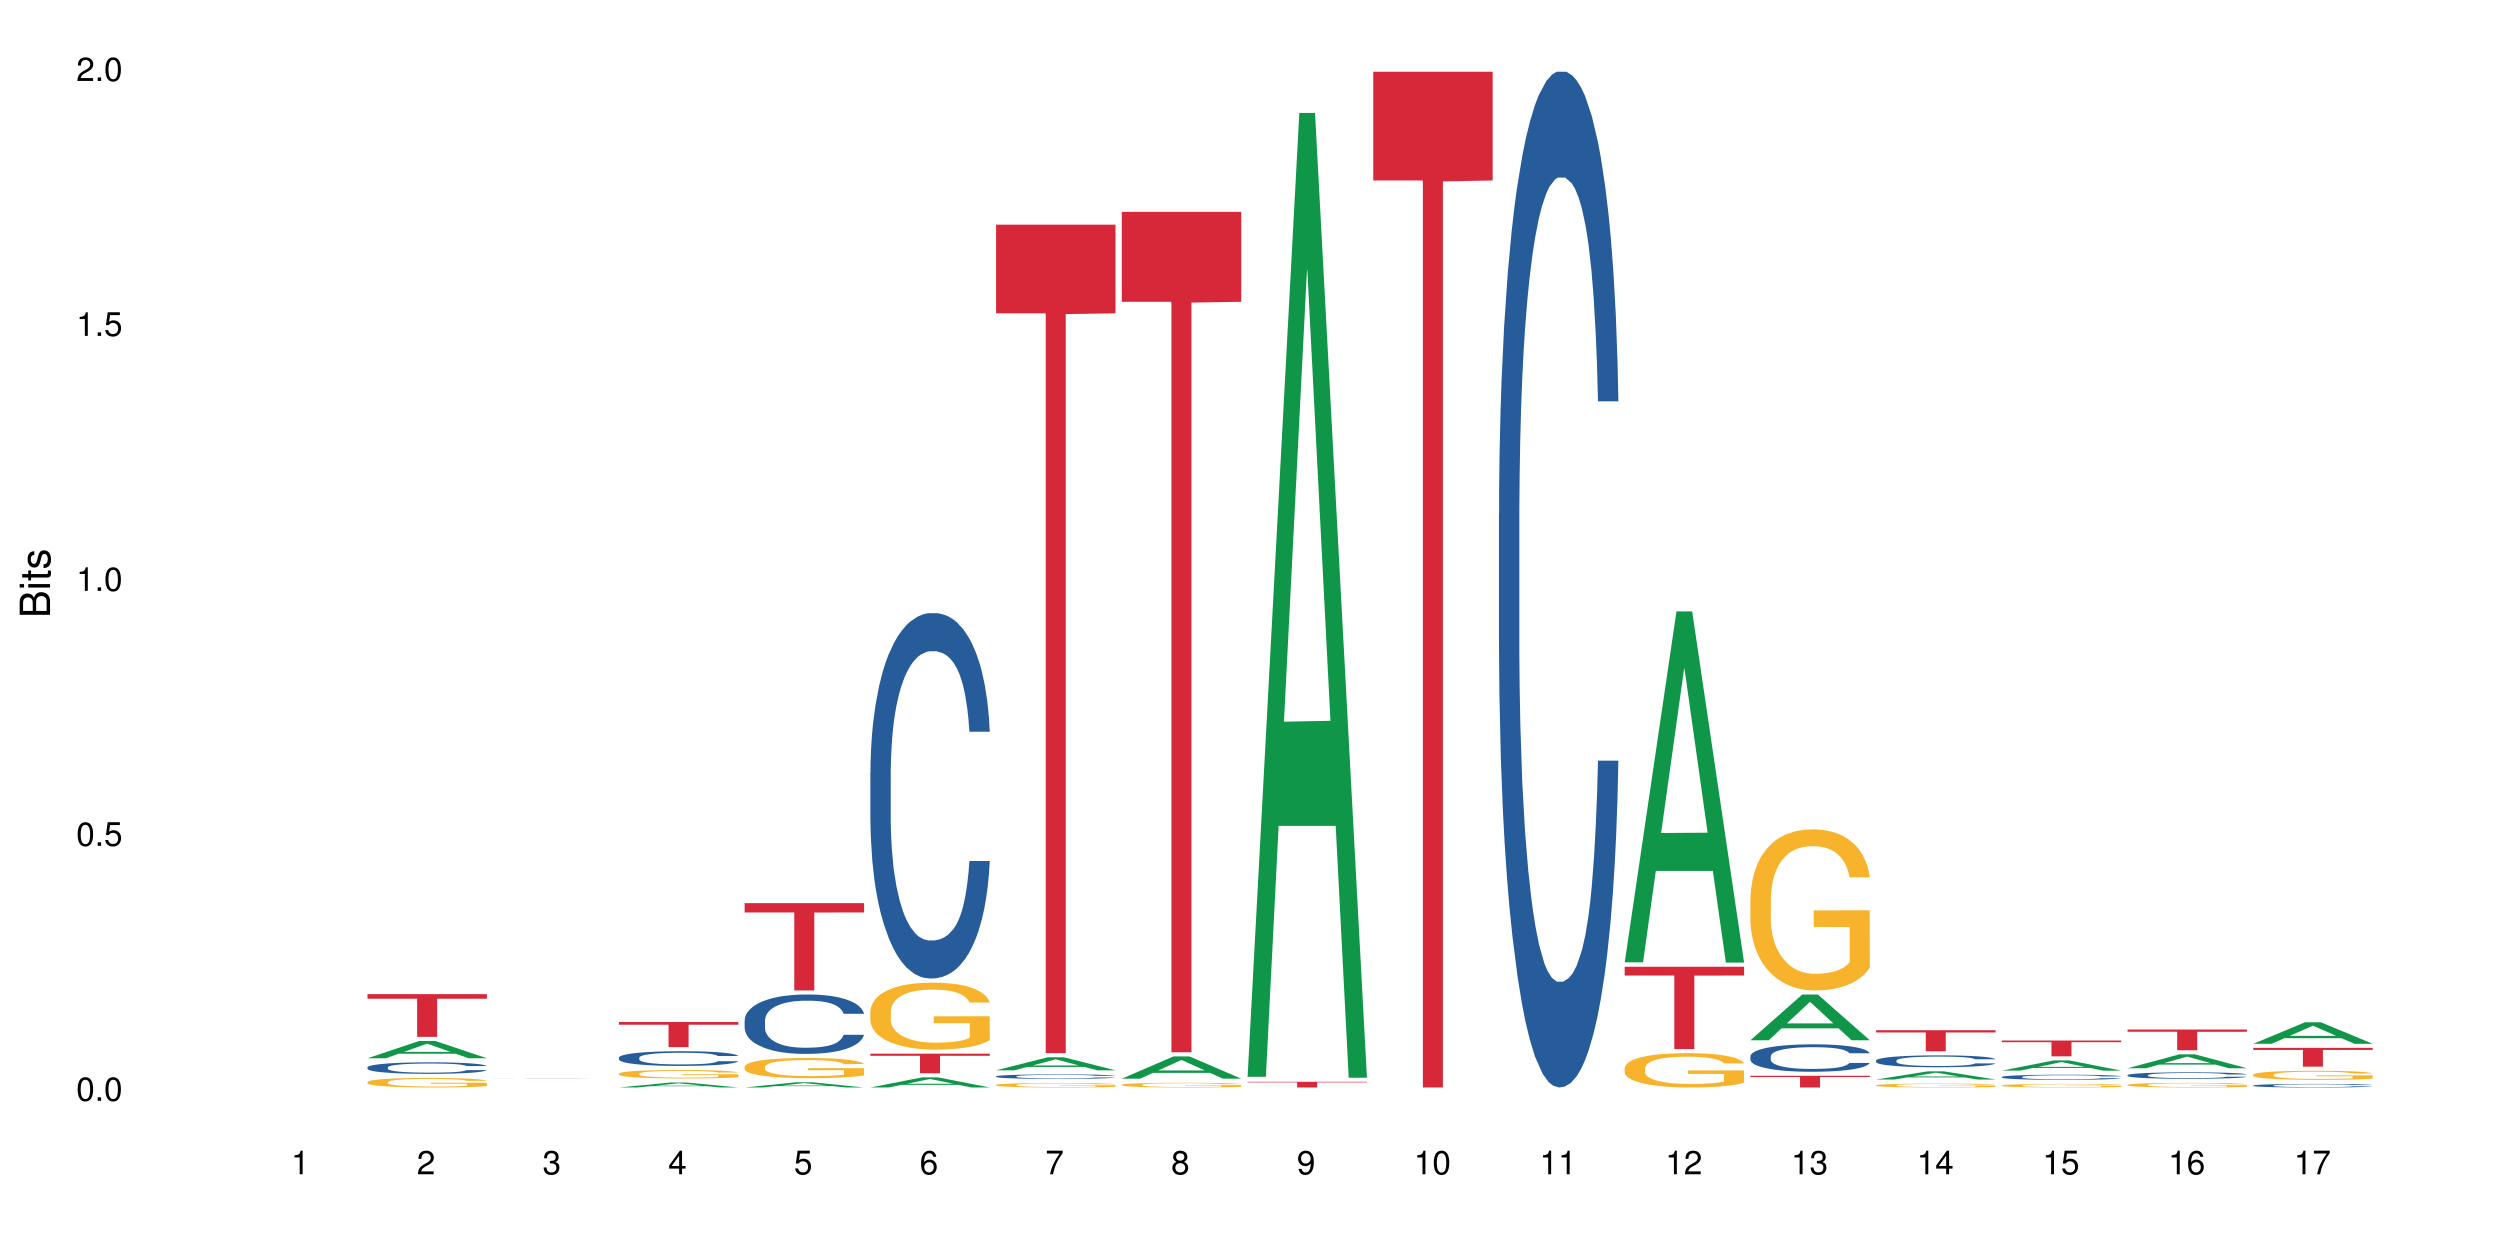 <?xml version="1.0" encoding="UTF-8"?>
<svg xmlns="http://www.w3.org/2000/svg" xmlns:xlink="http://www.w3.org/1999/xlink" width="720pt" height="360pt" viewBox="0 0 720 360" version="1.1">
<defs>
<g>
<symbol overflow="visible" id="glyph0-0">
<path style="stroke:none;" d=""/>
</symbol>
<symbol overflow="visible" id="glyph0-1">
<path style="stroke:none;" d="M 2.641 -6.797 C 2 -6.797 1.422 -6.531 1.078 -6.047 C 0.641 -5.453 0.406 -4.547 0.406 -3.297 C 0.406 -1 1.188 0.219 2.641 0.219 C 4.078 0.219 4.859 -1 4.859 -3.234 C 4.859 -4.562 4.656 -5.438 4.203 -6.047 C 3.844 -6.531 3.281 -6.797 2.641 -6.797 Z M 2.641 -6.047 C 3.547 -6.047 4 -5.125 4 -3.312 C 4 -1.375 3.562 -0.484 2.625 -0.484 C 1.734 -0.484 1.281 -1.422 1.281 -3.281 C 1.281 -5.141 1.734 -6.047 2.641 -6.047 Z M 2.641 -6.047 "/>
</symbol>
<symbol overflow="visible" id="glyph0-2">
<path style="stroke:none;" d="M 1.828 -1 L 0.828 -1 L 0.828 0 L 1.828 0 Z M 1.828 -1 "/>
</symbol>
<symbol overflow="visible" id="glyph0-3">
<path style="stroke:none;" d="M 4.562 -6.797 L 1.062 -6.797 L 0.547 -3.094 L 1.328 -3.094 C 1.719 -3.562 2.047 -3.734 2.578 -3.734 C 3.484 -3.734 4.062 -3.109 4.062 -2.094 C 4.062 -1.125 3.484 -0.531 2.578 -0.531 C 1.828 -0.531 1.375 -0.906 1.188 -1.672 L 0.328 -1.672 C 0.453 -1.109 0.547 -0.844 0.75 -0.594 C 1.125 -0.078 1.828 0.219 2.594 0.219 C 3.969 0.219 4.922 -0.781 4.922 -2.219 C 4.922 -3.562 4.031 -4.484 2.719 -4.484 C 2.25 -4.484 1.859 -4.359 1.469 -4.062 L 1.734 -5.969 L 4.562 -5.969 Z M 4.562 -6.797 "/>
</symbol>
<symbol overflow="visible" id="glyph0-4">
<path style="stroke:none;" d="M 2.484 -4.844 L 2.484 0 L 3.328 0 L 3.328 -6.797 L 2.766 -6.797 C 2.469 -5.75 2.281 -5.609 0.984 -5.453 L 0.984 -4.844 Z M 2.484 -4.844 "/>
</symbol>
<symbol overflow="visible" id="glyph0-5">
<path style="stroke:none;" d="M 4.859 -0.828 L 1.281 -0.828 C 1.359 -1.391 1.672 -1.75 2.5 -2.234 L 3.469 -2.75 C 4.406 -3.266 4.906 -3.969 4.906 -4.812 C 4.906 -5.375 4.672 -5.906 4.266 -6.266 C 3.859 -6.625 3.375 -6.797 2.719 -6.797 C 1.859 -6.797 1.219 -6.5 0.844 -5.922 C 0.609 -5.562 0.5 -5.125 0.484 -4.438 L 1.328 -4.438 C 1.359 -4.906 1.406 -5.188 1.531 -5.406 C 1.75 -5.812 2.188 -6.062 2.703 -6.062 C 3.469 -6.062 4.031 -5.516 4.031 -4.781 C 4.031 -4.25 3.719 -3.797 3.125 -3.438 L 2.234 -2.938 C 0.812 -2.141 0.406 -1.5 0.328 0 L 4.859 0 Z M 4.859 -0.828 "/>
</symbol>
<symbol overflow="visible" id="glyph0-6">
<path style="stroke:none;" d="M 2.125 -3.125 L 2.578 -3.125 C 3.516 -3.125 3.984 -2.703 3.984 -1.891 C 3.984 -1.031 3.469 -0.531 2.578 -0.531 C 1.656 -0.531 1.203 -0.984 1.156 -1.969 L 0.312 -1.969 C 0.344 -1.422 0.438 -1.078 0.609 -0.766 C 0.953 -0.109 1.625 0.219 2.547 0.219 C 3.953 0.219 4.859 -0.609 4.859 -1.906 C 4.859 -2.766 4.516 -3.25 3.703 -3.516 C 4.344 -3.766 4.656 -4.25 4.656 -4.938 C 4.656 -6.109 3.875 -6.797 2.578 -6.797 C 1.203 -6.797 0.484 -6.047 0.453 -4.609 L 1.297 -4.609 C 1.312 -5.016 1.344 -5.25 1.453 -5.453 C 1.641 -5.828 2.062 -6.062 2.594 -6.062 C 3.344 -6.062 3.797 -5.625 3.797 -4.906 C 3.797 -4.422 3.609 -4.141 3.25 -3.984 C 3.016 -3.891 2.719 -3.844 2.125 -3.844 Z M 2.125 -3.125 "/>
</symbol>
<symbol overflow="visible" id="glyph0-7">
<path style="stroke:none;" d="M 3.141 -1.625 L 3.141 0 L 3.984 0 L 3.984 -1.625 L 4.984 -1.625 L 4.984 -2.391 L 3.984 -2.391 L 3.984 -6.797 L 3.359 -6.797 L 0.266 -2.516 L 0.266 -1.625 Z M 3.141 -2.391 L 1 -2.391 L 3.141 -5.359 Z M 3.141 -2.391 "/>
</symbol>
<symbol overflow="visible" id="glyph0-8">
<path style="stroke:none;" d="M 4.781 -5.031 C 4.609 -6.141 3.891 -6.797 2.844 -6.797 C 2.094 -6.797 1.422 -6.438 1.031 -5.828 C 0.609 -5.172 0.406 -4.344 0.406 -3.094 C 0.406 -1.953 0.578 -1.234 0.984 -0.625 C 1.359 -0.078 1.953 0.219 2.703 0.219 C 3.984 0.219 4.922 -0.734 4.922 -2.078 C 4.922 -3.344 4.062 -4.234 2.844 -4.234 C 2.172 -4.234 1.641 -3.969 1.281 -3.469 C 1.281 -5.125 1.828 -6.047 2.797 -6.047 C 3.391 -6.047 3.797 -5.672 3.938 -5.031 Z M 2.734 -3.484 C 3.547 -3.484 4.062 -2.922 4.062 -2 C 4.062 -1.156 3.484 -0.531 2.703 -0.531 C 1.922 -0.531 1.328 -1.188 1.328 -2.047 C 1.328 -2.891 1.906 -3.484 2.734 -3.484 Z M 2.734 -3.484 "/>
</symbol>
<symbol overflow="visible" id="glyph0-9">
<path style="stroke:none;" d="M 4.984 -6.797 L 0.438 -6.797 L 0.438 -5.969 L 4.109 -5.969 C 2.5 -3.656 1.828 -2.234 1.328 0 L 2.219 0 C 2.594 -2.172 3.453 -4.047 4.984 -6.094 Z M 4.984 -6.797 "/>
</symbol>
<symbol overflow="visible" id="glyph0-10">
<path style="stroke:none;" d="M 3.75 -3.578 C 4.453 -4 4.688 -4.344 4.688 -4.984 C 4.688 -6.047 3.844 -6.797 2.641 -6.797 C 1.438 -6.797 0.594 -6.047 0.594 -4.984 C 0.594 -4.359 0.828 -4.016 1.516 -3.578 C 0.734 -3.203 0.359 -2.641 0.359 -1.891 C 0.359 -0.641 1.297 0.219 2.641 0.219 C 3.984 0.219 4.922 -0.641 4.922 -1.875 C 4.922 -2.641 4.531 -3.203 3.75 -3.578 Z M 2.641 -6.047 C 3.359 -6.047 3.812 -5.625 3.812 -4.969 C 3.812 -4.344 3.344 -3.922 2.641 -3.922 C 1.922 -3.922 1.453 -4.344 1.453 -4.984 C 1.453 -5.625 1.922 -6.047 2.641 -6.047 Z M 2.641 -3.203 C 3.484 -3.203 4.062 -2.672 4.062 -1.875 C 4.062 -1.062 3.484 -0.531 2.625 -0.531 C 1.797 -0.531 1.219 -1.078 1.219 -1.875 C 1.219 -2.672 1.797 -3.203 2.641 -3.203 Z M 2.641 -3.203 "/>
</symbol>
<symbol overflow="visible" id="glyph0-11">
<path style="stroke:none;" d="M 0.516 -1.547 C 0.672 -0.438 1.406 0.219 2.438 0.219 C 3.188 0.219 3.859 -0.141 4.266 -0.75 C 4.688 -1.406 4.891 -2.25 4.891 -3.484 C 4.891 -4.625 4.703 -5.359 4.312 -5.953 C 3.938 -6.5 3.344 -6.797 2.594 -6.797 C 1.297 -6.797 0.359 -5.844 0.359 -4.516 C 0.359 -3.25 1.234 -2.344 2.453 -2.344 C 3.094 -2.344 3.562 -2.578 4.016 -3.109 C 4 -1.453 3.469 -0.531 2.5 -0.531 C 1.906 -0.531 1.484 -0.906 1.359 -1.547 Z M 2.578 -6.062 C 3.375 -6.062 3.969 -5.406 3.969 -4.531 C 3.969 -3.688 3.375 -3.094 2.547 -3.094 C 1.734 -3.094 1.234 -3.672 1.234 -4.578 C 1.234 -5.438 1.797 -6.062 2.578 -6.062 Z M 2.578 -6.062 "/>
</symbol>
<symbol overflow="visible" id="glyph1-0">
<path style="stroke:none;" d=""/>
</symbol>
<symbol overflow="visible" id="glyph1-1">
<path style="stroke:none;" d="M 0 -0.953 L 0 -4.891 C 0 -5.719 -0.234 -6.344 -0.734 -6.797 C -1.188 -7.234 -1.812 -7.469 -2.5 -7.469 C -3.547 -7.469 -4.188 -7 -4.625 -5.875 C -4.984 -6.672 -5.641 -7.094 -6.531 -7.094 C -7.156 -7.094 -7.734 -6.859 -8.141 -6.391 C -8.562 -5.938 -8.75 -5.344 -8.75 -4.5 L -8.75 -0.953 Z M -4.984 -2.062 L -7.766 -2.062 L -7.766 -4.219 C -7.766 -4.844 -7.688 -5.203 -7.453 -5.5 C -7.219 -5.812 -6.859 -5.969 -6.375 -5.969 C -5.906 -5.969 -5.531 -5.812 -5.297 -5.5 C -5.062 -5.203 -4.984 -4.844 -4.984 -4.219 Z M -0.984 -2.062 L -4 -2.062 L -4 -4.781 C -4 -5.328 -3.859 -5.688 -3.578 -5.953 C -3.297 -6.219 -2.922 -6.359 -2.484 -6.359 C -2.062 -6.359 -1.688 -6.219 -1.406 -5.953 C -1.109 -5.688 -0.984 -5.328 -0.984 -4.781 Z M -0.984 -2.062 "/>
</symbol>
<symbol overflow="visible" id="glyph1-2">
<path style="stroke:none;" d="M -6.281 -1.797 L -6.281 -0.797 L 0 -0.797 L 0 -1.797 Z M -8.75 -1.797 L -8.75 -0.797 L -7.484 -0.797 L -7.484 -1.797 Z M -8.75 -1.797 "/>
</symbol>
<symbol overflow="visible" id="glyph1-3">
<path style="stroke:none;" d="M -6.281 -3.047 L -6.281 -2.016 L -8.016 -2.016 L -8.016 -1.016 L -6.281 -1.016 L -6.281 -0.172 L -5.469 -0.172 L -5.469 -1.016 L -0.719 -1.016 C -0.078 -1.016 0.281 -1.453 0.281 -2.234 C 0.281 -2.469 0.25 -2.719 0.188 -3.047 L -0.641 -3.047 C -0.609 -2.922 -0.594 -2.766 -0.594 -2.562 C -0.594 -2.141 -0.719 -2.016 -1.156 -2.016 L -5.469 -2.016 L -5.469 -3.047 Z M -6.281 -3.047 "/>
</symbol>
<symbol overflow="visible" id="glyph1-4">
<path style="stroke:none;" d="M -4.531 -5.25 C -5.766 -5.25 -6.469 -4.422 -6.469 -2.969 C -6.469 -1.516 -5.719 -0.562 -4.547 -0.562 C -3.562 -0.562 -3.094 -1.062 -2.734 -2.562 L -2.516 -3.484 C -2.344 -4.188 -2.094 -4.469 -1.625 -4.469 C -1.047 -4.469 -0.641 -3.875 -0.641 -3 C -0.641 -2.453 -0.797 -2 -1.062 -1.75 C -1.25 -1.594 -1.422 -1.531 -1.875 -1.469 L -1.875 -0.406 C -0.422 -0.453 0.281 -1.266 0.281 -2.922 C 0.281 -4.5 -0.5 -5.516 -1.719 -5.516 C -2.656 -5.516 -3.172 -4.984 -3.469 -3.734 L -3.703 -2.766 C -3.891 -1.953 -4.156 -1.609 -4.594 -1.609 C -5.172 -1.609 -5.547 -2.125 -5.547 -2.938 C -5.547 -3.75 -5.203 -4.172 -4.531 -4.203 Z M -4.531 -5.25 "/>
</symbol>
</g>
</defs>
<g id="surface47740">
<rect x="0" y="0" width="720" height="360" style="fill:rgb(100%,100%,100%);fill-opacity:1;stroke:none;"/>
<path style=" stroke:none;fill-rule:nonzero;fill:rgb(6.275%,58.824%,28.235%);fill-opacity:1;" d="M 105.836 304.773 L 105.871 304.77 L 120.758 299.781 L 125.277 299.781 L 140.234 304.781 L 134.977 304.781 L 131.23 303.477 L 114.805 303.477 L 111.129 304.773 L 105.836 304.773 L 116.383 302.938 L 129.723 302.93 L 123.07 300.598 L 122.996 300.594 L 122.926 300.609 L 116.348 302.93 L 116.383 302.938 Z M 105.836 304.773 "/>
<path style=" stroke:none;fill-rule:nonzero;fill:rgb(14.51%,36.078%,60%);fill-opacity:1;" d="M 105.836 307.395 L 105.879 307.395 L 105.879 307.32 L 106.004 307.207 L 106.297 307.059 L 106.59 306.961 L 107.348 306.781 L 108.395 306.609 L 109.484 306.477 L 110.281 306.398 L 110.996 306.336 L 112.633 306.223 L 113.68 306.168 L 114.812 306.113 L 116.195 306.062 L 117.203 306.035 L 119.469 305.984 L 121.148 305.965 L 122.449 305.953 L 125.258 305.953 L 126.938 305.965 L 128.152 305.98 L 129.496 306.008 L 130.629 306.035 L 132.598 306.102 L 134.359 306.184 L 135.156 306.234 L 136.414 306.328 L 137.379 306.418 L 138.051 306.496 L 138.809 306.609 L 139.477 306.746 L 139.98 306.898 L 140.234 307.031 L 134.359 307.031 L 134.066 306.91 L 133.73 306.816 L 133.102 306.691 L 132.473 306.602 L 131.59 306.516 L 130.793 306.457 L 129.703 306.398 L 128.738 306.363 L 127.734 306.336 L 126.77 306.316 L 124.922 306.301 L 122.781 306.301 L 121.984 306.305 L 120.352 306.332 L 119.469 306.352 L 118.211 306.395 L 117.328 306.434 L 116.281 306.492 L 115.566 306.547 L 114.688 306.625 L 114.059 306.695 L 113.344 306.793 L 112.926 306.871 L 112.547 306.953 L 112.211 307.055 L 111.961 307.16 L 111.793 307.273 L 111.707 307.383 L 111.707 307.852 L 111.793 307.961 L 112.004 308.086 L 112.547 308.273 L 113.344 308.434 L 114.27 308.559 L 115.148 308.652 L 115.652 308.691 L 116.324 308.742 L 117.371 308.801 L 118.883 308.863 L 119.762 308.887 L 121.105 308.91 L 122.488 308.922 L 124.336 308.922 L 125.973 308.91 L 127.062 308.895 L 128.195 308.871 L 129.746 308.82 L 130.711 308.773 L 131.551 308.715 L 132.18 308.656 L 132.598 308.609 L 133.227 308.516 L 133.73 308.41 L 134.109 308.305 L 134.359 308.203 L 140.234 308.203 L 139.98 308.324 L 139.605 308.441 L 139.227 308.527 L 138.641 308.637 L 137.969 308.73 L 137.004 308.836 L 136.207 308.906 L 135.156 308.98 L 134.191 309.039 L 133.145 309.09 L 131.59 309.148 L 130.586 309.18 L 129.496 309.207 L 128.195 309.23 L 126.559 309.254 L 124.797 309.266 L 123.16 309.27 L 121.398 309.262 L 120.098 309.25 L 118.379 309.223 L 116.238 309.168 L 114.688 309.109 L 113.469 309.055 L 112.422 308.992 L 111.246 308.91 L 109.738 308.777 L 108.816 308.676 L 108.184 308.59 L 107.473 308.473 L 106.969 308.367 L 106.383 308.195 L 105.961 307.98 L 105.836 307.812 Z M 105.836 307.395 "/>
<path style=" stroke:none;fill-rule:nonzero;fill:rgb(96.863%,70.196%,16.863%);fill-opacity:1;" d="M 105.836 311.621 L 105.879 311.621 L 105.879 311.57 L 106.047 311.457 L 106.465 311.301 L 107.012 311.172 L 107.598 311.07 L 107.977 311.02 L 108.605 310.945 L 109.148 310.887 L 110.535 310.773 L 112.297 310.668 L 113.262 310.625 L 114.352 310.582 L 115.902 310.535 L 116.617 310.516 L 118.797 310.477 L 121.273 310.449 L 124 310.441 L 125.258 310.445 L 126.977 310.457 L 129.328 310.484 L 130.668 310.508 L 131.719 310.535 L 132.809 310.566 L 134.152 310.617 L 135.41 310.676 L 136.414 310.738 L 137.422 310.812 L 138.262 310.895 L 138.973 310.98 L 139.605 311.086 L 139.98 311.176 L 140.234 311.262 L 134.402 311.262 L 134.066 311.176 L 133.688 311.105 L 133.059 311.023 L 132.43 310.965 L 131.801 310.914 L 130.629 310.852 L 129.621 310.809 L 128.363 310.773 L 127.145 310.754 L 125.762 310.738 L 124.922 310.73 L 122.699 310.73 L 120.688 310.75 L 119.512 310.77 L 118.672 310.789 L 117.496 310.828 L 116.785 310.859 L 116.363 310.879 L 115.105 310.957 L 114.27 311.027 L 113.805 311.074 L 113.219 311.148 L 112.801 311.219 L 112.34 311.316 L 112.086 311.395 L 111.75 311.562 L 111.707 312.016 L 111.836 312.113 L 112.086 312.215 L 112.422 312.305 L 112.926 312.402 L 113.43 312.473 L 114.309 312.574 L 115.066 312.637 L 115.652 312.68 L 116.785 312.75 L 117.246 312.77 L 118.336 312.816 L 119.469 312.852 L 120.852 312.883 L 121.902 312.898 L 123.578 312.91 L 125.719 312.91 L 128.234 312.895 L 129.828 312.875 L 130.922 312.855 L 131.633 312.836 L 132.516 312.809 L 133.145 312.785 L 133.73 312.758 L 134.445 312.715 L 134.445 312.113 L 124.082 312.109 L 124.082 311.828 L 140.191 311.824 L 140.234 312.809 L 139.352 312.875 L 138.262 312.941 L 137.211 312.992 L 136.121 313.035 L 134.57 313.082 L 133.312 313.113 L 131.383 313.148 L 129.621 313.172 L 127.773 313.188 L 126.137 313.191 L 124.211 313.195 L 122.488 313.191 L 120.645 313.176 L 119.176 313.156 L 117.832 313.129 L 116.492 313.098 L 114.812 313.047 L 113.723 313.004 L 112.59 312.949 L 111.457 312.887 L 110.449 312.82 L 109.781 312.766 L 109.109 312.707 L 108.395 312.629 L 107.723 312.543 L 107.219 312.469 L 106.758 312.379 L 106.422 312.297 L 106.09 312.184 L 105.922 312.094 L 105.836 312.016 Z M 105.836 311.621 "/>
<path style=" stroke:none;fill-rule:nonzero;fill:rgb(83.922%,15.686%,22.353%);fill-opacity:1;" d="M 105.836 286.316 L 140.234 286.316 L 140.234 287.633 L 125.898 287.645 L 125.898 298.609 L 120.129 298.609 L 120.129 287.656 L 120.047 287.633 L 105.836 287.633 Z M 105.836 286.316 "/>
<path style=" stroke:none;fill-rule:nonzero;fill:rgb(14.51%,36.078%,60%);fill-opacity:1;" d="M 142.043 310.664 L 142.086 310.664 L 142.211 310.66 L 142.504 310.66 L 142.797 310.656 L 143.555 310.656 L 144.602 310.652 L 146.488 310.652 L 147.203 310.648 L 151.02 310.648 L 152.402 310.645 L 166.832 310.645 L 168.805 310.648 L 172.621 310.648 L 173.586 310.652 L 175.012 310.652 L 175.684 310.656 L 176.188 310.656 L 176.441 310.66 L 170.566 310.66 L 170.273 310.656 L 169.938 310.656 L 169.309 310.652 L 165.91 310.652 L 164.945 310.648 L 154.418 310.648 L 153.535 310.652 L 150.266 310.652 L 149.551 310.656 L 148.754 310.656 L 148.418 310.66 L 148 310.66 L 147.914 310.664 L 147.914 310.668 L 148 310.672 L 148.211 310.672 L 148.754 310.676 L 149.551 310.676 L 150.473 310.68 L 153.578 310.68 L 155.09 310.684 L 164.402 310.684 L 165.953 310.68 L 168.805 310.68 L 169.434 310.676 L 170.316 310.676 L 170.566 310.672 L 176.441 310.672 L 176.188 310.676 L 175.812 310.676 L 175.434 310.68 L 174.176 310.68 L 173.211 310.684 L 169.352 310.684 L 167.797 310.688 L 152.445 310.688 L 150.895 310.684 L 147.453 310.684 L 145.945 310.68 L 144.391 310.68 L 143.68 310.676 L 143.176 310.676 L 142.59 310.672 L 142.168 310.672 L 142.043 310.668 Z M 142.043 310.664 "/>
<path style=" stroke:none;fill-rule:nonzero;fill:rgb(6.275%,58.824%,28.235%);fill-opacity:1;" d="M 178.25 313.195 L 178.285 313.191 L 193.172 311.766 L 197.691 311.766 L 212.648 313.195 L 207.391 313.195 L 203.645 312.824 L 187.219 312.824 L 183.543 313.195 L 178.25 313.195 L 188.797 312.668 L 202.137 312.668 L 195.484 312 L 195.41 312 L 195.34 312.004 L 188.762 312.668 L 188.797 312.668 Z M 178.25 313.195 "/>
<path style=" stroke:none;fill-rule:nonzero;fill:rgb(14.51%,36.078%,60%);fill-opacity:1;" d="M 178.25 304.598 L 178.293 304.594 L 178.293 304.5 L 178.418 304.352 L 178.711 304.168 L 179.004 304.039 L 179.762 303.812 L 180.809 303.59 L 181.898 303.418 L 182.695 303.32 L 183.41 303.242 L 185.047 303.098 L 186.094 303.023 L 187.227 302.961 L 188.609 302.895 L 189.617 302.855 L 191.883 302.793 L 193.562 302.766 L 194.859 302.754 L 197.672 302.754 L 199.348 302.77 L 200.566 302.789 L 201.91 302.82 L 203.039 302.855 L 205.012 302.941 L 206.773 303.047 L 207.57 303.109 L 208.828 303.23 L 209.793 303.348 L 210.465 303.445 L 211.219 303.59 L 211.891 303.766 L 212.395 303.961 L 212.648 304.129 L 206.773 304.129 L 206.48 303.973 L 206.145 303.852 L 205.516 303.695 L 204.887 303.582 L 204.004 303.469 L 203.207 303.398 L 202.117 303.324 L 201.152 303.277 L 200.148 303.242 L 199.184 303.219 L 197.336 303.195 L 195.195 303.195 L 194.398 303.203 L 192.766 303.234 L 191.883 303.262 L 190.625 303.316 L 189.742 303.367 L 188.695 303.441 L 187.98 303.508 L 187.102 303.609 L 186.473 303.699 L 185.758 303.824 L 185.34 303.922 L 184.961 304.031 L 184.625 304.16 L 184.375 304.293 L 184.207 304.438 L 184.121 304.578 L 184.121 305.176 L 184.207 305.316 L 184.418 305.477 L 184.961 305.715 L 185.758 305.918 L 186.68 306.082 L 187.562 306.199 L 188.066 306.254 L 188.738 306.312 L 189.785 306.391 L 191.297 306.469 L 192.176 306.5 L 193.52 306.531 L 194.902 306.547 L 196.75 306.547 L 198.387 306.531 L 199.477 306.512 L 200.609 306.48 L 202.16 306.414 L 203.125 306.352 L 203.965 306.277 L 204.594 306.207 L 205.012 306.145 L 205.641 306.023 L 206.145 305.891 L 206.523 305.758 L 206.773 305.625 L 212.648 305.625 L 212.395 305.781 L 212.016 305.93 L 211.641 306.043 L 211.055 306.18 L 210.383 306.297 L 209.418 306.434 L 208.621 306.523 L 207.57 306.621 L 206.605 306.691 L 205.559 306.758 L 204.004 306.836 L 203 306.875 L 201.91 306.91 L 200.609 306.941 L 198.973 306.969 L 197.211 306.984 L 195.574 306.988 L 193.812 306.98 L 192.512 306.965 L 190.793 306.93 L 188.652 306.859 L 187.102 306.785 L 185.883 306.711 L 184.836 306.637 L 183.66 306.531 L 182.152 306.359 L 181.227 306.23 L 180.598 306.121 L 179.887 305.969 L 179.383 305.836 L 178.797 305.617 L 178.375 305.344 L 178.25 305.129 Z M 178.25 304.598 "/>
<path style=" stroke:none;fill-rule:nonzero;fill:rgb(96.863%,70.196%,16.863%);fill-opacity:1;" d="M 178.25 309.203 L 178.293 309.199 L 178.293 309.156 L 178.461 309.055 L 178.879 308.918 L 179.426 308.805 L 180.012 308.719 L 180.391 308.672 L 181.02 308.605 L 181.562 308.555 L 182.949 308.453 L 184.711 308.363 L 185.676 308.32 L 186.766 308.285 L 188.316 308.242 L 189.031 308.227 L 191.211 308.191 L 193.688 308.168 L 196.414 308.16 L 197.672 308.164 L 199.391 308.172 L 201.742 308.199 L 203.082 308.219 L 204.133 308.242 L 205.223 308.27 L 206.562 308.316 L 207.824 308.367 L 208.828 308.422 L 209.836 308.488 L 210.676 308.559 L 211.387 308.637 L 212.016 308.73 L 212.395 308.809 L 212.648 308.887 L 206.816 308.887 L 206.48 308.809 L 206.102 308.746 L 205.473 308.676 L 204.844 308.621 L 204.215 308.578 L 203.039 308.523 L 202.035 308.484 L 200.777 308.453 L 199.559 308.434 L 198.176 308.422 L 197.336 308.418 L 195.113 308.418 L 193.098 308.434 L 191.926 308.449 L 191.086 308.469 L 189.91 308.5 L 189.199 308.527 L 188.777 308.547 L 187.52 308.613 L 186.68 308.676 L 186.219 308.719 L 185.633 308.785 L 185.215 308.844 L 184.754 308.934 L 184.5 309 L 184.164 309.152 L 184.121 309.551 L 184.25 309.637 L 184.5 309.727 L 184.836 309.805 L 185.34 309.891 L 185.844 309.957 L 186.723 310.043 L 187.48 310.098 L 188.066 310.137 L 189.199 310.195 L 189.66 310.219 L 190.75 310.258 L 191.883 310.289 L 193.266 310.316 L 194.316 310.328 L 195.992 310.34 L 198.133 310.34 L 200.648 310.324 L 202.242 310.309 L 203.336 310.289 L 204.047 310.273 L 204.93 310.25 L 205.559 310.227 L 206.145 310.203 L 206.859 310.168 L 206.859 309.637 L 196.496 309.633 L 196.496 309.387 L 212.605 309.383 L 212.648 310.25 L 211.766 310.309 L 210.676 310.367 L 209.625 310.414 L 208.535 310.449 L 206.984 310.492 L 205.727 310.52 L 203.797 310.551 L 202.035 310.57 L 200.188 310.582 L 198.551 310.59 L 196.621 310.594 L 194.902 310.586 L 193.059 310.574 L 191.59 310.559 L 190.246 310.535 L 188.906 310.504 L 187.227 310.461 L 186.137 310.422 L 185.004 310.375 L 183.871 310.32 L 182.863 310.258 L 182.191 310.211 L 181.523 310.16 L 180.809 310.094 L 180.137 310.016 L 179.633 309.949 L 179.172 309.871 L 178.836 309.797 L 178.5 309.699 L 178.336 309.617 L 178.25 309.551 Z M 178.25 309.203 "/>
<path style=" stroke:none;fill-rule:nonzero;fill:rgb(83.922%,15.686%,22.353%);fill-opacity:1;" d="M 178.25 294.344 L 212.648 294.344 L 212.648 295.117 L 198.312 295.125 L 198.312 301.578 L 192.543 301.578 L 192.543 295.133 L 192.461 295.117 L 178.25 295.117 Z M 178.25 294.344 "/>
<path style=" stroke:none;fill-rule:nonzero;fill:rgb(6.275%,58.824%,28.235%);fill-opacity:1;" d="M 214.457 313.195 L 214.492 313.191 L 229.379 311.684 L 233.898 311.684 L 248.855 313.195 L 243.598 313.195 L 239.852 312.801 L 223.422 312.801 L 219.75 313.195 L 214.457 313.195 L 225.004 312.637 L 238.344 312.637 L 231.691 311.93 L 231.617 311.93 L 231.547 311.934 L 224.969 312.637 L 225.004 312.637 Z M 214.457 313.195 "/>
<path style=" stroke:none;fill-rule:nonzero;fill:rgb(14.51%,36.078%,60%);fill-opacity:1;" d="M 214.457 293.863 L 214.5 293.848 L 214.5 293.473 L 214.625 292.879 L 214.918 292.129 L 215.211 291.613 L 215.969 290.691 L 217.016 289.801 L 218.105 289.113 L 218.902 288.707 L 219.617 288.395 L 221.254 287.816 L 222.301 287.52 L 223.434 287.254 L 224.816 286.988 L 225.824 286.832 L 228.09 286.582 L 229.77 286.473 L 231.066 286.426 L 233.879 286.426 L 235.555 286.488 L 236.773 286.566 L 238.117 286.691 L 239.246 286.832 L 241.219 287.176 L 242.98 287.613 L 243.777 287.863 L 245.035 288.348 L 246 288.816 L 246.672 289.223 L 247.426 289.801 L 248.098 290.504 L 248.602 291.301 L 248.855 291.973 L 242.98 291.973 L 242.688 291.348 L 242.352 290.863 L 241.723 290.223 L 241.094 289.77 L 240.211 289.316 L 239.414 289.02 L 238.324 288.723 L 237.359 288.535 L 236.352 288.395 L 235.391 288.301 L 233.543 288.207 L 231.402 288.207 L 230.605 288.238 L 228.973 288.363 L 228.09 288.473 L 226.832 288.691 L 225.949 288.895 L 224.902 289.207 L 224.188 289.473 L 223.309 289.879 L 222.68 290.238 L 221.965 290.754 L 221.547 291.145 L 221.168 291.582 L 220.832 292.098 L 220.582 292.645 L 220.414 293.223 L 220.328 293.785 L 220.328 296.207 L 220.414 296.77 L 220.625 297.426 L 221.168 298.379 L 221.965 299.211 L 222.887 299.867 L 223.77 300.336 L 224.273 300.555 L 224.945 300.805 L 225.992 301.117 L 227.504 301.43 L 228.383 301.555 L 229.727 301.68 L 231.109 301.742 L 232.957 301.742 L 234.59 301.68 L 235.684 301.602 L 236.816 301.477 L 238.367 301.211 L 239.332 300.961 L 240.172 300.664 L 240.801 300.367 L 241.219 300.117 L 241.848 299.633 L 242.352 299.102 L 242.73 298.551 L 242.98 298.02 L 248.855 298.02 L 248.602 298.645 L 248.223 299.258 L 247.848 299.711 L 247.258 300.258 L 246.59 300.742 L 245.625 301.289 L 244.828 301.648 L 243.777 302.039 L 242.812 302.336 L 241.766 302.602 L 240.211 302.914 L 239.207 303.07 L 238.117 303.211 L 236.816 303.336 L 235.18 303.445 L 233.418 303.508 L 231.781 303.523 L 230.02 303.492 L 228.719 303.43 L 227 303.289 L 224.859 303.008 L 223.309 302.711 L 222.09 302.414 L 221.043 302.102 L 219.867 301.68 L 218.359 300.992 L 217.434 300.461 L 216.805 300.023 L 216.094 299.414 L 215.59 298.867 L 215.004 297.988 L 214.582 296.879 L 214.457 296.02 Z M 214.457 293.863 "/>
<path style=" stroke:none;fill-rule:nonzero;fill:rgb(96.863%,70.196%,16.863%);fill-opacity:1;" d="M 214.457 307.188 L 214.5 307.18 L 214.5 307.074 L 214.668 306.836 L 215.086 306.508 L 215.633 306.238 L 216.219 306.023 L 216.598 305.914 L 217.227 305.754 L 217.77 305.637 L 219.156 305.398 L 220.918 305.176 L 221.883 305.078 L 222.973 304.988 L 224.523 304.887 L 225.238 304.852 L 227.418 304.766 L 229.895 304.715 L 232.621 304.695 L 233.879 304.703 L 235.598 304.723 L 237.949 304.781 L 239.289 304.836 L 240.34 304.887 L 241.43 304.957 L 242.77 305.062 L 244.031 305.191 L 245.035 305.316 L 246.043 305.477 L 246.883 305.648 L 247.594 305.832 L 248.223 306.055 L 248.602 306.242 L 248.855 306.426 L 243.023 306.426 L 242.688 306.242 L 242.309 306.098 L 241.68 305.922 L 241.051 305.797 L 240.422 305.695 L 239.246 305.559 L 238.242 305.473 L 236.984 305.398 L 235.766 305.352 L 234.383 305.316 L 233.543 305.309 L 231.32 305.309 L 229.305 305.344 L 228.133 305.387 L 227.293 305.43 L 226.117 305.508 L 225.406 305.574 L 224.984 305.617 L 223.727 305.781 L 222.887 305.93 L 222.426 306.031 L 221.84 306.188 L 221.422 306.332 L 220.957 306.543 L 220.707 306.703 L 220.371 307.062 L 220.328 308.02 L 220.457 308.223 L 220.707 308.438 L 221.043 308.629 L 221.547 308.832 L 222.051 308.984 L 222.93 309.191 L 223.684 309.332 L 224.273 309.422 L 225.406 309.562 L 225.867 309.613 L 226.957 309.707 L 228.09 309.781 L 229.473 309.844 L 230.523 309.879 L 232.199 309.902 L 234.34 309.902 L 236.855 309.871 L 238.449 309.828 L 239.543 309.785 L 240.254 309.75 L 241.137 309.691 L 241.766 309.637 L 242.352 309.578 L 243.066 309.488 L 243.066 308.223 L 232.703 308.215 L 232.703 307.621 L 248.812 307.617 L 248.855 309.691 L 247.973 309.836 L 246.883 309.973 L 245.832 310.078 L 244.742 310.168 L 243.191 310.27 L 241.934 310.332 L 240.004 310.406 L 238.242 310.457 L 236.395 310.488 L 234.758 310.504 L 232.828 310.508 L 231.109 310.5 L 229.266 310.465 L 227.797 310.426 L 226.453 310.371 L 225.113 310.301 L 223.434 310.191 L 222.344 310.102 L 221.211 309.988 L 220.078 309.855 L 219.07 309.711 L 218.398 309.602 L 217.73 309.473 L 217.016 309.316 L 216.344 309.133 L 215.84 308.969 L 215.379 308.785 L 215.043 308.609 L 214.707 308.371 L 214.539 308.18 L 214.457 308.016 Z M 214.457 307.188 "/>
<path style=" stroke:none;fill-rule:nonzero;fill:rgb(83.922%,15.686%,22.353%);fill-opacity:1;" d="M 214.457 260.094 L 248.855 260.094 L 248.855 262.785 L 234.52 262.809 L 234.52 285.25 L 228.75 285.25 L 228.75 262.832 L 228.668 262.785 L 214.457 262.785 Z M 214.457 260.094 "/>
<path style=" stroke:none;fill-rule:nonzero;fill:rgb(6.275%,58.824%,28.235%);fill-opacity:1;" d="M 250.664 313.191 L 250.699 313.191 L 265.582 310.277 L 270.105 310.277 L 285.062 313.195 L 279.805 313.195 L 276.059 312.434 L 259.629 312.434 L 255.957 313.191 L 250.664 313.191 L 261.211 312.121 L 274.551 312.117 L 267.898 310.754 L 267.824 310.754 L 267.754 310.762 L 261.176 312.117 L 261.211 312.121 Z M 250.664 313.191 "/>
<path style=" stroke:none;fill-rule:nonzero;fill:rgb(14.51%,36.078%,60%);fill-opacity:1;" d="M 250.664 222.387 L 250.707 222.289 L 250.707 219.98 L 250.832 216.324 L 251.125 211.711 L 251.418 208.535 L 252.176 202.859 L 253.223 197.379 L 254.312 193.148 L 255.109 190.645 L 255.824 188.723 L 257.461 185.164 L 258.508 183.336 L 259.641 181.703 L 261.023 180.066 L 262.031 179.105 L 264.297 177.566 L 265.977 176.895 L 267.273 176.605 L 270.086 176.605 L 271.762 176.988 L 272.98 177.469 L 274.32 178.238 L 275.453 179.105 L 277.426 181.223 L 279.188 183.914 L 279.984 185.453 L 281.242 188.434 L 282.207 191.32 L 282.879 193.82 L 283.633 197.379 L 284.305 201.707 L 284.809 206.613 L 285.062 210.746 L 279.188 210.746 L 278.895 206.902 L 278.559 203.918 L 277.93 199.977 L 277.301 197.188 L 276.418 194.398 L 275.621 192.57 L 274.531 190.742 L 273.566 189.59 L 272.559 188.723 L 271.594 188.145 L 269.75 187.57 L 267.609 187.57 L 266.812 187.762 L 265.18 188.531 L 264.297 189.203 L 263.039 190.551 L 262.156 191.801 L 261.109 193.723 L 260.395 195.359 L 259.516 197.859 L 258.887 200.07 L 258.172 203.246 L 257.754 205.648 L 257.375 208.344 L 257.039 211.516 L 256.789 214.883 L 256.621 218.441 L 256.535 221.906 L 256.535 236.812 L 256.621 240.273 L 256.832 244.312 L 257.375 250.18 L 258.172 255.277 L 259.094 259.316 L 259.977 262.203 L 260.48 263.551 L 261.152 265.09 L 262.199 267.012 L 263.711 268.934 L 264.59 269.703 L 265.934 270.473 L 267.316 270.859 L 269.164 270.859 L 270.797 270.473 L 271.891 269.992 L 273.023 269.223 L 274.574 267.59 L 275.539 266.051 L 276.379 264.223 L 277.008 262.395 L 277.426 260.855 L 278.055 257.875 L 278.559 254.605 L 278.938 251.238 L 279.188 247.969 L 285.062 247.969 L 284.809 251.816 L 284.43 255.566 L 284.055 258.355 L 283.465 261.723 L 282.797 264.703 L 281.832 268.07 L 281.035 270.281 L 279.984 272.688 L 279.02 274.516 L 277.973 276.148 L 276.418 278.074 L 275.414 279.035 L 274.32 279.898 L 273.023 280.668 L 271.387 281.344 L 269.625 281.727 L 267.988 281.824 L 266.227 281.633 L 264.926 281.246 L 263.207 280.379 L 261.066 278.648 L 259.516 276.82 L 258.297 274.996 L 257.25 273.07 L 256.074 270.473 L 254.566 266.242 L 253.641 262.973 L 253.012 260.281 L 252.301 256.527 L 251.797 253.164 L 251.211 247.777 L 250.789 240.949 L 250.664 235.656 Z M 250.664 222.387 "/>
<path style=" stroke:none;fill-rule:nonzero;fill:rgb(96.863%,70.196%,16.863%);fill-opacity:1;" d="M 250.664 291.258 L 250.707 291.242 L 250.707 290.887 L 250.875 290.098 L 251.293 289.004 L 251.84 288.105 L 252.426 287.402 L 252.805 287.031 L 253.434 286.504 L 253.977 286.117 L 255.363 285.324 L 257.125 284.582 L 258.09 284.266 L 259.18 283.969 L 260.73 283.633 L 261.445 283.508 L 263.625 283.227 L 266.102 283.051 L 268.828 283 L 270.086 283.016 L 271.805 283.086 L 274.156 283.281 L 275.496 283.457 L 276.547 283.633 L 277.637 283.859 L 278.977 284.215 L 280.238 284.637 L 281.242 285.059 L 282.25 285.586 L 283.09 286.152 L 283.801 286.766 L 284.43 287.508 L 284.809 288.125 L 285.062 288.738 L 279.23 288.738 L 278.895 288.125 L 278.516 287.648 L 277.887 287.066 L 277.258 286.645 L 276.629 286.309 L 275.453 285.852 L 274.449 285.57 L 273.191 285.324 L 271.973 285.164 L 270.59 285.059 L 269.75 285.023 L 267.527 285.023 L 265.512 285.148 L 264.34 285.289 L 263.5 285.43 L 262.324 285.691 L 261.613 285.902 L 261.191 286.047 L 259.934 286.59 L 259.094 287.086 L 258.633 287.418 L 258.047 287.945 L 257.629 288.422 L 257.164 289.129 L 256.914 289.656 L 256.578 290.852 L 256.535 294.023 L 256.664 294.691 L 256.914 295.414 L 257.25 296.051 L 257.754 296.719 L 258.258 297.23 L 259.137 297.914 L 259.891 298.375 L 260.48 298.672 L 261.613 299.148 L 262.074 299.309 L 263.164 299.625 L 264.297 299.871 L 265.68 300.082 L 266.73 300.188 L 268.406 300.277 L 270.547 300.277 L 273.062 300.172 L 274.656 300.027 L 275.75 299.887 L 276.461 299.766 L 277.344 299.57 L 277.973 299.395 L 278.559 299.203 L 279.273 298.902 L 279.273 294.691 L 268.91 294.676 L 268.91 292.703 L 285.02 292.684 L 285.062 299.57 L 284.18 300.047 L 283.09 300.504 L 282.039 300.855 L 280.949 301.156 L 279.398 301.492 L 278.141 301.703 L 276.211 301.949 L 274.449 302.109 L 272.602 302.215 L 270.965 302.266 L 269.035 302.285 L 267.316 302.25 L 265.473 302.145 L 264.004 302 L 262.66 301.824 L 261.32 301.598 L 259.641 301.227 L 258.551 300.926 L 257.418 300.559 L 256.285 300.117 L 255.277 299.641 L 254.605 299.273 L 253.938 298.848 L 253.223 298.32 L 252.551 297.723 L 252.047 297.176 L 251.586 296.559 L 251.25 295.977 L 250.914 295.188 L 250.746 294.551 L 250.664 294.004 Z M 250.664 291.258 "/>
<path style=" stroke:none;fill-rule:nonzero;fill:rgb(83.922%,15.686%,22.353%);fill-opacity:1;" d="M 250.664 303.457 L 285.062 303.457 L 285.062 304.062 L 270.727 304.066 L 270.727 309.105 L 264.957 309.105 L 264.957 304.074 L 264.875 304.062 L 250.664 304.062 Z M 250.664 303.457 "/>
<path style=" stroke:none;fill-rule:nonzero;fill:rgb(6.275%,58.824%,28.235%);fill-opacity:1;" d="M 286.871 308.25 L 286.906 308.246 L 301.789 304.484 L 306.312 304.484 L 321.27 308.25 L 316.012 308.25 L 312.266 307.27 L 295.836 307.27 L 292.164 308.25 L 286.871 308.25 L 297.418 306.859 L 310.758 306.859 L 304.105 305.098 L 304.031 305.094 L 303.961 305.105 L 297.383 306.859 L 297.418 306.859 Z M 286.871 308.25 "/>
<path style=" stroke:none;fill-rule:nonzero;fill:rgb(14.51%,36.078%,60%);fill-opacity:1;" d="M 286.871 309.992 L 286.914 309.988 L 286.914 309.961 L 287.039 309.918 L 287.332 309.859 L 287.625 309.82 L 288.383 309.75 L 289.43 309.684 L 290.52 309.629 L 291.316 309.602 L 292.031 309.574 L 293.668 309.531 L 294.715 309.508 L 295.848 309.488 L 297.23 309.469 L 298.238 309.457 L 300.504 309.438 L 302.184 309.43 L 303.48 309.426 L 306.293 309.426 L 307.969 309.43 L 309.188 309.438 L 310.527 309.445 L 311.66 309.457 L 313.633 309.484 L 315.395 309.516 L 316.191 309.535 L 317.449 309.574 L 318.414 309.609 L 319.086 309.641 L 319.84 309.684 L 320.512 309.734 L 321.016 309.797 L 321.27 309.848 L 315.395 309.848 L 315.102 309.801 L 314.766 309.762 L 314.137 309.715 L 313.508 309.68 L 312.625 309.645 L 311.828 309.625 L 310.738 309.602 L 309.773 309.586 L 308.766 309.574 L 307.801 309.57 L 305.957 309.562 L 303.02 309.562 L 301.383 309.574 L 300.504 309.582 L 299.246 309.598 L 298.363 309.613 L 297.316 309.637 L 296.602 309.656 L 295.723 309.688 L 295.094 309.715 L 294.379 309.754 L 293.961 309.785 L 293.582 309.816 L 293.246 309.855 L 292.996 309.898 L 292.828 309.941 L 292.742 309.984 L 292.742 310.168 L 292.828 310.211 L 293.039 310.262 L 293.582 310.332 L 294.379 310.398 L 295.301 310.445 L 296.184 310.48 L 296.688 310.5 L 297.359 310.516 L 298.406 310.543 L 299.918 310.566 L 300.797 310.574 L 302.141 310.582 L 303.523 310.59 L 305.371 310.59 L 307.004 310.582 L 308.098 310.578 L 309.23 310.57 L 310.781 310.547 L 311.746 310.531 L 312.586 310.508 L 313.215 310.484 L 313.633 310.465 L 314.262 310.43 L 314.766 310.387 L 315.145 310.348 L 315.395 310.305 L 321.27 310.305 L 321.016 310.355 L 320.637 310.398 L 320.262 310.434 L 319.672 310.477 L 319.004 310.512 L 318.039 310.555 L 317.242 310.582 L 316.191 310.609 L 315.227 310.633 L 314.18 310.652 L 312.625 310.676 L 311.621 310.691 L 310.527 310.699 L 309.23 310.711 L 307.594 310.719 L 305.832 310.723 L 302.434 310.723 L 301.133 310.715 L 299.414 310.707 L 297.273 310.684 L 295.723 310.664 L 294.504 310.641 L 293.457 310.617 L 292.281 310.582 L 290.773 310.531 L 289.848 310.492 L 289.219 310.457 L 288.508 310.41 L 288.004 310.371 L 287.418 310.305 L 286.996 310.219 L 286.871 310.156 Z M 286.871 309.992 "/>
<path style=" stroke:none;fill-rule:nonzero;fill:rgb(96.863%,70.196%,16.863%);fill-opacity:1;" d="M 286.871 312.453 L 286.914 312.453 L 286.914 312.43 L 287.082 312.375 L 287.5 312.301 L 288.047 312.242 L 288.633 312.195 L 289.012 312.172 L 289.641 312.133 L 290.184 312.109 L 291.57 312.055 L 293.332 312.004 L 294.297 311.984 L 295.387 311.965 L 296.938 311.941 L 297.652 311.934 L 299.832 311.914 L 302.309 311.902 L 305.035 311.898 L 306.293 311.898 L 308.012 311.906 L 310.363 311.918 L 311.703 311.93 L 312.754 311.941 L 313.844 311.957 L 315.184 311.98 L 316.445 312.008 L 317.449 312.039 L 318.457 312.074 L 319.297 312.109 L 320.008 312.152 L 320.637 312.203 L 321.016 312.242 L 321.27 312.285 L 315.438 312.285 L 315.102 312.242 L 314.723 312.211 L 314.094 312.172 L 313.465 312.145 L 312.836 312.121 L 311.66 312.09 L 310.656 312.07 L 309.398 312.055 L 308.18 312.043 L 306.797 312.039 L 305.957 312.035 L 303.734 312.035 L 301.719 312.043 L 300.547 312.051 L 299.707 312.062 L 298.531 312.078 L 297.82 312.094 L 297.398 312.105 L 296.141 312.141 L 295.301 312.172 L 294.84 312.195 L 294.254 312.23 L 293.836 312.262 L 293.371 312.312 L 293.121 312.348 L 292.785 312.426 L 292.742 312.641 L 292.871 312.684 L 293.121 312.734 L 293.457 312.777 L 293.961 312.82 L 294.465 312.855 L 295.344 312.902 L 296.098 312.934 L 296.688 312.953 L 297.82 312.984 L 298.281 312.996 L 299.371 313.016 L 300.504 313.035 L 301.887 313.047 L 302.938 313.055 L 304.613 313.062 L 306.754 313.062 L 309.27 313.055 L 310.863 313.043 L 311.957 313.035 L 312.668 313.027 L 313.551 313.012 L 314.18 313 L 314.766 312.988 L 315.48 312.969 L 315.48 312.684 L 305.117 312.684 L 305.117 312.551 L 321.227 312.551 L 321.27 313.012 L 320.387 313.047 L 319.297 313.078 L 318.246 313.102 L 317.156 313.121 L 315.605 313.141 L 314.348 313.156 L 312.418 313.172 L 310.656 313.184 L 308.809 313.191 L 307.172 313.195 L 303.523 313.195 L 301.68 313.188 L 300.211 313.176 L 298.867 313.164 L 297.527 313.148 L 295.848 313.125 L 294.758 313.105 L 292.492 313.051 L 291.484 313.02 L 290.812 312.992 L 290.145 312.965 L 289.43 312.93 L 288.758 312.891 L 288.254 312.852 L 287.793 312.812 L 287.457 312.773 L 287.121 312.719 L 286.953 312.676 L 286.871 312.641 Z M 286.871 312.453 "/>
<path style=" stroke:none;fill-rule:nonzero;fill:rgb(83.922%,15.686%,22.353%);fill-opacity:1;" d="M 286.871 64.703 L 321.27 64.703 L 321.27 90.242 L 306.934 90.465 L 306.934 303.309 L 301.164 303.309 L 301.164 90.691 L 301.082 90.242 L 286.871 90.242 Z M 286.871 64.703 "/>
<path style=" stroke:none;fill-rule:nonzero;fill:rgb(6.275%,58.824%,28.235%);fill-opacity:1;" d="M 323.078 310.656 L 323.113 310.648 L 337.996 304.234 L 342.52 304.234 L 357.473 310.664 L 352.219 310.664 L 348.473 308.984 L 332.043 308.984 L 328.371 310.656 L 323.078 310.656 L 333.625 308.289 L 346.965 308.285 L 340.312 305.285 L 340.238 305.281 L 340.164 305.297 L 333.59 308.285 L 333.625 308.289 Z M 323.078 310.656 "/>
<path style=" stroke:none;fill-rule:nonzero;fill:rgb(96.863%,70.196%,16.863%);fill-opacity:1;" d="M 323.078 312.418 L 323.121 312.418 L 323.121 312.395 L 323.289 312.336 L 323.707 312.262 L 324.254 312.195 L 324.84 312.148 L 325.219 312.121 L 325.848 312.086 L 326.391 312.059 L 327.777 312 L 329.539 311.949 L 330.504 311.926 L 331.594 311.906 L 333.145 311.883 L 333.859 311.871 L 336.039 311.852 L 338.516 311.84 L 341.242 311.836 L 342.5 311.84 L 344.219 311.844 L 346.566 311.855 L 347.91 311.871 L 348.961 311.883 L 350.051 311.898 L 351.391 311.922 L 352.652 311.953 L 353.656 311.98 L 354.664 312.02 L 355.504 312.059 L 356.215 312.102 L 356.844 312.156 L 357.223 312.199 L 357.473 312.242 L 351.645 312.242 L 351.309 312.199 L 350.93 312.164 L 350.301 312.125 L 349.672 312.094 L 349.043 312.07 L 347.867 312.039 L 346.863 312.02 L 345.605 312 L 344.387 311.988 L 343.004 311.98 L 339.941 311.98 L 337.926 311.988 L 336.754 312 L 335.914 312.008 L 334.738 312.027 L 334.027 312.043 L 333.605 312.051 L 332.348 312.09 L 331.508 312.125 L 331.047 312.148 L 330.461 312.188 L 330.043 312.219 L 329.578 312.27 L 329.328 312.305 L 328.992 312.391 L 328.949 312.613 L 329.078 312.66 L 329.328 312.711 L 329.664 312.758 L 330.168 312.805 L 330.672 312.84 L 331.551 312.887 L 332.305 312.922 L 332.895 312.941 L 334.027 312.977 L 334.488 312.984 L 335.578 313.008 L 336.711 313.027 L 338.094 313.039 L 339.145 313.047 L 340.82 313.055 L 342.961 313.055 L 345.477 313.047 L 347.07 313.035 L 348.164 313.027 L 348.875 313.02 L 349.758 313.004 L 350.387 312.992 L 350.973 312.98 L 351.688 312.957 L 351.688 312.66 L 341.324 312.66 L 341.324 312.52 L 357.434 312.52 L 357.473 313.004 L 356.594 313.039 L 355.504 313.07 L 354.453 313.094 L 353.363 313.117 L 351.812 313.141 L 350.555 313.156 L 348.625 313.172 L 346.863 313.184 L 345.016 313.191 L 343.379 313.195 L 341.449 313.195 L 339.73 313.191 L 337.887 313.188 L 336.418 313.176 L 335.074 313.164 L 333.734 313.148 L 332.055 313.121 L 330.965 313.102 L 329.832 313.074 L 328.699 313.043 L 327.02 312.984 L 326.352 312.953 L 325.637 312.918 L 324.965 312.875 L 324.461 312.836 L 324 312.793 L 323.664 312.75 L 323.328 312.695 L 323.16 312.652 L 323.078 312.613 Z M 323.078 312.418 "/>
<path style=" stroke:none;fill-rule:nonzero;fill:rgb(83.922%,15.686%,22.353%);fill-opacity:1;" d="M 323.078 61.012 L 357.473 61.012 L 357.473 86.918 L 343.141 87.148 L 343.141 303.062 L 337.371 303.062 L 337.371 87.375 L 337.289 86.918 L 323.078 86.918 Z M 323.078 61.012 "/>
<path style=" stroke:none;fill-rule:nonzero;fill:rgb(6.275%,58.824%,28.235%);fill-opacity:1;" d="M 359.285 310.117 L 359.32 309.855 L 374.203 32.527 L 378.727 32.527 L 393.68 310.379 L 388.426 310.379 L 384.68 237.848 L 368.25 237.848 L 364.578 310.117 L 359.285 310.117 L 369.832 207.848 L 383.172 207.586 L 376.52 77.922 L 376.445 77.66 L 376.371 78.445 L 369.797 207.586 L 369.832 207.848 Z M 359.285 310.117 "/>
<path style=" stroke:none;fill-rule:nonzero;fill:rgb(83.922%,15.686%,22.353%);fill-opacity:1;" d="M 359.285 311.551 L 393.68 311.551 L 393.68 311.727 L 379.348 311.73 L 379.348 313.195 L 373.578 313.195 L 373.578 311.73 L 373.496 311.727 L 359.285 311.727 Z M 359.285 311.551 "/>
<path style=" stroke:none;fill-rule:nonzero;fill:rgb(83.922%,15.686%,22.353%);fill-opacity:1;" d="M 395.492 20.664 L 429.887 20.664 L 429.887 51.977 L 415.555 52.25 L 415.555 313.195 L 409.785 313.195 L 409.785 52.527 L 409.703 51.977 L 395.492 51.977 Z M 395.492 20.664 "/>
<path style=" stroke:none;fill-rule:nonzero;fill:rgb(14.51%,36.078%,60%);fill-opacity:1;" d="M 431.699 147.945 L 431.742 147.676 L 431.742 141.258 L 431.867 131.098 L 432.16 118.262 L 432.453 109.438 L 433.207 93.664 L 434.258 78.422 L 435.348 66.656 L 436.145 59.703 L 436.859 54.355 L 438.496 44.461 L 439.543 39.379 L 440.676 34.836 L 442.059 30.289 L 443.066 27.617 L 445.332 23.336 L 447.008 21.465 L 448.309 20.664 L 451.121 20.664 L 452.797 21.734 L 454.016 23.07 L 455.355 25.207 L 456.488 27.617 L 458.461 33.5 L 460.223 40.984 L 461.02 45.262 L 462.277 53.555 L 463.242 61.574 L 463.914 68.527 L 464.668 78.422 L 465.34 90.453 L 465.844 104.09 L 466.094 115.59 L 460.223 115.59 L 459.93 104.895 L 459.594 96.605 L 458.965 85.641 L 458.336 77.887 L 457.453 70.133 L 456.656 65.051 L 455.566 59.969 L 454.602 56.762 L 453.594 54.355 L 452.629 52.75 L 450.785 51.145 L 448.645 51.145 L 447.848 51.68 L 446.211 53.82 L 445.332 55.691 L 444.074 59.438 L 443.191 62.91 L 442.145 68.258 L 441.43 72.805 L 440.551 79.758 L 439.922 85.906 L 439.207 94.73 L 438.789 101.418 L 438.41 108.902 L 438.074 117.727 L 437.824 127.086 L 437.656 136.98 L 437.57 146.605 L 437.57 188.055 L 437.656 197.68 L 437.863 208.91 L 438.41 225.223 L 439.207 239.395 L 440.129 250.625 L 441.012 258.648 L 441.516 262.391 L 442.184 266.668 L 443.234 272.016 L 444.746 277.363 L 445.625 279.504 L 446.969 281.645 L 448.352 282.711 L 450.199 282.711 L 451.832 281.645 L 452.926 280.305 L 454.055 278.168 L 455.609 273.621 L 456.574 269.344 L 457.414 264.262 L 458.043 259.18 L 458.461 254.902 L 459.09 246.613 L 459.594 237.523 L 459.973 228.164 L 460.223 219.07 L 466.094 219.07 L 465.844 229.77 L 465.465 240.195 L 465.09 247.949 L 464.5 257.309 L 463.832 265.598 L 462.867 274.957 L 462.07 281.109 L 461.02 287.793 L 460.055 292.875 L 459.008 297.418 L 457.453 302.766 L 456.449 305.441 L 455.355 307.848 L 454.055 309.988 L 452.422 311.859 L 450.66 312.93 L 449.023 313.195 L 447.262 312.66 L 445.961 311.59 L 444.242 309.184 L 442.102 304.371 L 440.551 299.293 L 439.332 294.211 L 438.285 288.863 L 437.109 281.645 L 435.602 269.879 L 434.676 260.785 L 434.047 253.297 L 433.336 242.871 L 432.832 233.512 L 432.242 218.539 L 431.824 199.551 L 431.699 184.844 Z M 431.699 147.945 "/>
<path style=" stroke:none;fill-rule:nonzero;fill:rgb(6.275%,58.824%,28.235%);fill-opacity:1;" d="M 467.906 277.145 L 467.941 277.051 L 482.824 176.074 L 487.344 176.074 L 502.301 277.238 L 497.047 277.238 L 493.301 250.832 L 476.871 250.832 L 473.199 277.145 L 467.906 277.145 L 478.453 239.906 L 491.793 239.812 L 485.141 192.602 L 485.066 192.508 L 484.992 192.793 L 478.414 239.812 L 478.453 239.906 Z M 467.906 277.145 "/>
<path style=" stroke:none;fill-rule:nonzero;fill:rgb(96.863%,70.196%,16.863%);fill-opacity:1;" d="M 467.906 307.543 L 467.949 307.535 L 467.949 307.352 L 468.117 306.945 L 468.535 306.387 L 469.082 305.926 L 469.668 305.566 L 470.047 305.375 L 470.676 305.105 L 471.219 304.906 L 472.605 304.5 L 474.367 304.121 L 475.332 303.957 L 476.422 303.805 L 477.973 303.633 L 478.688 303.57 L 480.867 303.426 L 483.344 303.336 L 486.07 303.309 L 487.328 303.316 L 489.047 303.352 L 491.395 303.453 L 492.738 303.543 L 493.785 303.633 L 494.879 303.75 L 496.219 303.93 L 497.477 304.148 L 498.484 304.363 L 499.492 304.633 L 500.332 304.922 L 501.043 305.238 L 501.672 305.617 L 502.051 305.934 L 502.301 306.25 L 496.473 306.25 L 496.137 305.934 L 495.758 305.691 L 495.129 305.395 L 494.5 305.176 L 493.871 305.004 L 492.695 304.77 L 491.691 304.625 L 490.43 304.5 L 489.215 304.418 L 487.832 304.363 L 486.992 304.344 L 484.77 304.344 L 482.754 304.41 L 481.582 304.48 L 480.742 304.555 L 479.566 304.688 L 478.855 304.797 L 478.434 304.871 L 477.176 305.148 L 476.336 305.402 L 475.875 305.574 L 475.289 305.844 L 474.867 306.09 L 474.406 306.449 L 474.156 306.719 L 473.82 307.336 L 473.777 308.961 L 473.902 309.305 L 474.156 309.672 L 474.492 310 L 474.996 310.344 L 475.5 310.605 L 476.379 310.957 L 477.133 311.191 L 477.723 311.344 L 478.855 311.59 L 479.316 311.668 L 480.406 311.832 L 481.539 311.957 L 482.922 312.066 L 483.973 312.121 L 485.648 312.168 L 487.789 312.168 L 490.305 312.113 L 491.898 312.039 L 492.988 311.969 L 493.703 311.906 L 494.586 311.805 L 495.215 311.715 L 495.801 311.617 L 496.512 311.461 L 496.512 309.305 L 486.152 309.293 L 486.152 308.281 L 502.262 308.273 L 502.301 311.805 L 501.422 312.051 L 500.332 312.285 L 499.281 312.465 L 498.191 312.617 L 496.641 312.789 L 495.383 312.898 L 493.453 313.023 L 491.691 313.105 L 489.844 313.16 L 488.207 313.188 L 486.277 313.195 L 484.559 313.18 L 482.715 313.125 L 481.246 313.051 L 479.902 312.961 L 478.559 312.844 L 476.883 312.652 L 475.793 312.5 L 474.66 312.312 L 473.527 312.086 L 472.52 311.84 L 471.848 311.652 L 471.176 311.434 L 470.465 311.164 L 469.793 310.855 L 469.289 310.578 L 468.828 310.262 L 468.492 309.961 L 468.156 309.555 L 467.988 309.23 L 467.906 308.953 Z M 467.906 307.543 "/>
<path style=" stroke:none;fill-rule:nonzero;fill:rgb(83.922%,15.686%,22.353%);fill-opacity:1;" d="M 467.906 278.414 L 502.301 278.414 L 502.301 280.953 L 487.969 280.977 L 487.969 302.133 L 482.199 302.133 L 482.199 280.996 L 482.117 280.953 L 467.906 280.953 Z M 467.906 278.414 "/>
<path style=" stroke:none;fill-rule:nonzero;fill:rgb(6.275%,58.824%,28.235%);fill-opacity:1;" d="M 504.113 299.59 L 504.148 299.578 L 519.031 286.43 L 523.551 286.43 L 538.508 299.602 L 533.254 299.602 L 529.508 296.164 L 513.078 296.164 L 509.406 299.59 L 504.113 299.59 L 514.66 294.742 L 528 294.73 L 521.348 288.582 L 521.273 288.57 L 521.199 288.605 L 514.621 294.73 L 514.66 294.742 Z M 504.113 299.59 "/>
<path style=" stroke:none;fill-rule:nonzero;fill:rgb(14.51%,36.078%,60%);fill-opacity:1;" d="M 504.113 304.211 L 504.156 304.203 L 504.156 304.027 L 504.281 303.754 L 504.574 303.41 L 504.867 303.172 L 505.621 302.746 L 506.672 302.336 L 507.762 302.02 L 508.559 301.832 L 509.273 301.688 L 510.906 301.418 L 511.957 301.281 L 513.09 301.16 L 514.473 301.039 L 515.48 300.965 L 517.746 300.852 L 519.422 300.801 L 520.723 300.777 L 523.535 300.777 L 525.211 300.805 L 526.43 300.844 L 527.77 300.898 L 528.902 300.965 L 530.875 301.125 L 532.637 301.324 L 533.434 301.441 L 534.691 301.664 L 535.656 301.879 L 536.328 302.066 L 537.082 302.336 L 537.754 302.66 L 538.258 303.027 L 538.508 303.336 L 532.637 303.336 L 532.344 303.047 L 532.008 302.824 L 531.379 302.531 L 530.75 302.32 L 529.867 302.113 L 529.07 301.973 L 527.98 301.836 L 527.016 301.75 L 526.008 301.688 L 525.043 301.645 L 523.199 301.598 L 521.059 301.598 L 520.262 301.613 L 518.625 301.672 L 517.746 301.723 L 516.488 301.824 L 515.605 301.918 L 514.559 302.062 L 513.844 302.184 L 512.965 302.371 L 512.336 302.535 L 511.621 302.773 L 511.203 302.953 L 510.824 303.156 L 510.488 303.395 L 510.238 303.648 L 510.07 303.914 L 509.984 304.172 L 509.984 305.289 L 510.07 305.551 L 510.277 305.852 L 510.824 306.293 L 511.621 306.676 L 512.543 306.977 L 513.426 307.195 L 513.93 307.297 L 514.598 307.41 L 515.648 307.555 L 517.156 307.699 L 518.039 307.758 L 519.383 307.812 L 520.766 307.844 L 522.609 307.844 L 524.246 307.812 L 525.336 307.777 L 526.469 307.719 L 528.023 307.598 L 528.988 307.484 L 529.828 307.344 L 530.457 307.207 L 530.875 307.094 L 531.504 306.871 L 532.008 306.625 L 532.387 306.371 L 532.637 306.129 L 538.508 306.129 L 538.258 306.414 L 537.879 306.695 L 537.504 306.906 L 536.914 307.156 L 536.242 307.383 L 535.281 307.633 L 534.48 307.801 L 533.434 307.98 L 532.469 308.117 L 531.422 308.238 L 529.867 308.383 L 528.863 308.457 L 527.77 308.52 L 526.469 308.578 L 524.836 308.629 L 523.074 308.656 L 521.438 308.664 L 519.676 308.652 L 518.375 308.621 L 516.656 308.559 L 514.516 308.426 L 512.965 308.289 L 511.746 308.152 L 510.699 308.008 L 509.523 307.812 L 508.016 307.496 L 507.09 307.25 L 506.461 307.051 L 505.75 306.77 L 505.246 306.516 L 504.656 306.113 L 504.238 305.602 L 504.113 305.203 Z M 504.113 304.211 "/>
<path style=" stroke:none;fill-rule:nonzero;fill:rgb(96.863%,70.196%,16.863%);fill-opacity:1;" d="M 504.113 258.727 L 504.156 258.688 L 504.156 257.84 L 504.324 255.93 L 504.742 253.305 L 505.289 251.145 L 505.875 249.449 L 506.254 248.559 L 506.883 247.285 L 507.426 246.355 L 508.812 244.449 L 510.574 242.668 L 511.539 241.906 L 512.629 241.184 L 514.18 240.379 L 514.895 240.082 L 517.074 239.406 L 519.551 238.98 L 522.277 238.855 L 523.535 238.895 L 525.254 239.066 L 527.602 239.531 L 528.945 239.957 L 529.992 240.379 L 531.086 240.93 L 532.426 241.777 L 533.684 242.797 L 534.691 243.812 L 535.699 245.082 L 536.539 246.438 L 537.25 247.922 L 537.879 249.703 L 538.258 251.184 L 538.508 252.668 L 532.68 252.668 L 532.344 251.184 L 531.965 250.043 L 531.336 248.645 L 530.707 247.625 L 530.078 246.82 L 528.902 245.719 L 527.898 245.039 L 526.637 244.449 L 525.422 244.066 L 524.039 243.812 L 523.199 243.727 L 520.977 243.727 L 518.961 244.023 L 517.789 244.363 L 516.949 244.703 L 515.773 245.336 L 515.062 245.848 L 514.641 246.184 L 513.383 247.5 L 512.543 248.684 L 512.082 249.488 L 511.496 250.762 L 511.074 251.906 L 510.613 253.602 L 510.363 254.871 L 510.027 257.754 L 509.984 265.379 L 510.109 266.992 L 510.363 268.727 L 510.699 270.254 L 511.203 271.863 L 511.707 273.094 L 512.586 274.746 L 513.34 275.848 L 513.93 276.566 L 515.062 277.711 L 515.523 278.094 L 516.613 278.855 L 517.746 279.449 L 519.129 279.957 L 520.18 280.211 L 521.855 280.426 L 523.996 280.426 L 526.512 280.168 L 528.105 279.832 L 529.195 279.492 L 529.91 279.195 L 530.789 278.73 L 531.422 278.305 L 532.008 277.84 L 532.719 277.117 L 532.719 266.992 L 522.359 266.949 L 522.359 262.203 L 538.469 262.16 L 538.508 278.73 L 537.629 279.875 L 536.539 280.977 L 535.488 281.824 L 534.398 282.543 L 532.848 283.348 L 531.59 283.855 L 529.66 284.449 L 527.898 284.832 L 526.051 285.086 L 524.414 285.211 L 522.484 285.254 L 520.766 285.172 L 518.922 284.914 L 517.453 284.578 L 516.109 284.152 L 514.766 283.602 L 513.09 282.711 L 512 281.992 L 510.867 281.102 L 509.734 280.043 L 508.727 278.898 L 508.055 278.008 L 507.383 276.992 L 506.672 275.719 L 506 274.281 L 505.496 272.965 L 505.035 271.484 L 504.699 270.086 L 504.363 268.176 L 504.195 266.652 L 504.113 265.34 Z M 504.113 258.727 "/>
<path style=" stroke:none;fill-rule:nonzero;fill:rgb(83.922%,15.686%,22.353%);fill-opacity:1;" d="M 504.113 309.84 L 538.508 309.84 L 538.508 310.199 L 524.176 310.203 L 524.176 313.195 L 518.406 313.195 L 518.406 310.207 L 518.324 310.199 L 504.113 310.199 Z M 504.113 309.84 "/>
<path style=" stroke:none;fill-rule:nonzero;fill:rgb(6.275%,58.824%,28.235%);fill-opacity:1;" d="M 540.32 310.898 L 540.355 310.895 L 555.238 308.539 L 559.758 308.539 L 574.715 310.898 L 569.461 310.898 L 565.711 310.285 L 549.285 310.285 L 545.613 310.898 L 540.32 310.898 L 550.867 310.027 L 564.207 310.027 L 557.555 308.926 L 557.48 308.926 L 557.406 308.93 L 550.828 310.027 L 550.867 310.027 Z M 540.32 310.898 "/>
<path style=" stroke:none;fill-rule:nonzero;fill:rgb(14.51%,36.078%,60%);fill-opacity:1;" d="M 540.32 305.434 L 540.363 305.434 L 540.363 305.355 L 540.488 305.238 L 540.781 305.09 L 541.074 304.984 L 541.828 304.801 L 542.879 304.621 L 543.969 304.484 L 544.766 304.402 L 545.48 304.34 L 547.113 304.227 L 548.164 304.168 L 549.297 304.113 L 550.68 304.059 L 551.688 304.027 L 553.953 303.98 L 555.629 303.957 L 556.93 303.949 L 559.742 303.949 L 561.418 303.961 L 562.637 303.977 L 563.977 304 L 565.109 304.027 L 567.082 304.098 L 568.844 304.184 L 569.641 304.234 L 570.898 304.332 L 571.863 304.426 L 572.535 304.508 L 573.289 304.621 L 573.961 304.762 L 574.465 304.922 L 574.715 305.059 L 568.844 305.059 L 568.551 304.934 L 568.215 304.836 L 567.586 304.707 L 566.957 304.617 L 566.074 304.527 L 565.277 304.465 L 564.188 304.406 L 563.223 304.371 L 562.215 304.34 L 561.25 304.324 L 559.406 304.305 L 557.266 304.305 L 556.469 304.309 L 554.832 304.336 L 553.953 304.355 L 552.695 304.402 L 551.812 304.441 L 550.766 304.504 L 550.051 304.559 L 549.172 304.637 L 548.543 304.711 L 547.828 304.812 L 547.41 304.891 L 547.031 304.98 L 546.695 305.082 L 546.445 305.191 L 546.277 305.309 L 546.191 305.418 L 546.191 305.902 L 546.277 306.016 L 546.484 306.148 L 547.031 306.34 L 547.828 306.504 L 548.75 306.637 L 549.633 306.73 L 550.137 306.773 L 550.805 306.824 L 551.855 306.887 L 553.363 306.949 L 554.246 306.973 L 555.59 306.996 L 556.973 307.012 L 558.816 307.012 L 560.453 306.996 L 561.543 306.98 L 562.676 306.957 L 564.23 306.902 L 565.195 306.855 L 566.031 306.793 L 566.664 306.734 L 567.082 306.684 L 567.711 306.59 L 568.215 306.48 L 568.594 306.371 L 568.844 306.266 L 574.715 306.266 L 574.465 306.391 L 574.086 306.512 L 573.711 306.605 L 573.121 306.715 L 572.449 306.809 L 571.484 306.918 L 570.688 306.992 L 569.641 307.07 L 568.676 307.129 L 567.629 307.184 L 566.074 307.246 L 565.07 307.277 L 563.977 307.305 L 562.676 307.328 L 561.043 307.352 L 559.281 307.363 L 557.645 307.367 L 555.883 307.359 L 554.582 307.348 L 552.863 307.32 L 550.723 307.262 L 549.172 307.203 L 547.953 307.145 L 546.906 307.082 L 545.73 306.996 L 544.219 306.859 L 543.297 306.754 L 542.668 306.668 L 541.957 306.543 L 541.453 306.434 L 540.863 306.262 L 540.445 306.039 L 540.32 305.867 Z M 540.32 305.434 "/>
<path style=" stroke:none;fill-rule:nonzero;fill:rgb(96.863%,70.196%,16.863%);fill-opacity:1;" d="M 540.32 312.555 L 540.363 312.555 L 540.363 312.531 L 540.531 312.488 L 540.949 312.422 L 541.492 312.371 L 542.082 312.332 L 542.457 312.309 L 543.09 312.277 L 543.633 312.254 L 545.02 312.211 L 546.781 312.168 L 547.746 312.148 L 548.836 312.129 L 550.387 312.109 L 551.102 312.105 L 553.281 312.086 L 555.758 312.078 L 558.484 312.074 L 559.742 312.074 L 561.461 312.078 L 563.809 312.09 L 565.152 312.102 L 566.199 312.109 L 567.293 312.125 L 568.633 312.145 L 569.891 312.168 L 570.898 312.195 L 571.906 312.227 L 572.746 312.258 L 573.457 312.293 L 574.086 312.336 L 574.465 312.371 L 574.715 312.406 L 568.887 312.406 L 568.551 312.371 L 568.172 312.344 L 567.543 312.312 L 566.914 312.285 L 566.285 312.266 L 565.109 312.238 L 564.105 312.223 L 562.844 312.211 L 561.629 312.199 L 560.246 312.195 L 559.406 312.191 L 557.184 312.191 L 555.168 312.199 L 553.996 312.207 L 553.156 312.215 L 551.98 312.23 L 551.27 312.242 L 550.848 312.25 L 549.59 312.281 L 548.75 312.312 L 548.289 312.332 L 547.703 312.363 L 547.281 312.391 L 546.82 312.43 L 546.57 312.461 L 546.234 312.531 L 546.191 312.715 L 546.316 312.754 L 546.57 312.797 L 546.906 312.832 L 547.41 312.871 L 547.91 312.902 L 548.793 312.941 L 549.547 312.969 L 550.137 312.984 L 551.27 313.012 L 551.73 313.023 L 552.82 313.043 L 553.953 313.055 L 555.336 313.066 L 556.387 313.074 L 558.062 313.078 L 560.203 313.078 L 562.719 313.074 L 564.312 313.066 L 565.402 313.055 L 566.117 313.051 L 566.996 313.039 L 567.629 313.027 L 568.215 313.016 L 568.926 313 L 568.926 312.754 L 558.566 312.754 L 558.566 312.637 L 574.676 312.637 L 574.715 313.039 L 573.836 313.066 L 572.746 313.094 L 571.695 313.113 L 570.605 313.129 L 569.055 313.148 L 567.797 313.16 L 565.867 313.176 L 564.105 313.188 L 562.258 313.191 L 560.621 313.195 L 556.973 313.195 L 555.125 313.188 L 553.66 313.18 L 550.973 313.156 L 549.297 313.133 L 548.207 313.117 L 545.941 313.07 L 544.934 313.043 L 543.59 312.996 L 542.879 312.965 L 542.207 312.93 L 541.703 312.898 L 541.242 312.863 L 540.906 312.828 L 540.57 312.781 L 540.402 312.746 L 540.32 312.715 Z M 540.32 312.555 "/>
<path style=" stroke:none;fill-rule:nonzero;fill:rgb(83.922%,15.686%,22.353%);fill-opacity:1;" d="M 540.32 296.703 L 574.715 296.703 L 574.715 297.355 L 560.379 297.359 L 560.379 302.773 L 554.613 302.773 L 554.613 297.367 L 554.531 297.355 L 540.32 297.355 Z M 540.32 296.703 "/>
<path style=" stroke:none;fill-rule:nonzero;fill:rgb(6.275%,58.824%,28.235%);fill-opacity:1;" d="M 576.527 308.34 L 576.562 308.336 L 591.445 305.402 L 595.965 305.402 L 610.922 308.344 L 605.668 308.344 L 601.918 307.574 L 585.492 307.574 L 581.816 308.34 L 576.527 308.34 L 587.074 307.258 L 600.414 307.254 L 593.762 305.883 L 593.688 305.879 L 593.613 305.887 L 587.035 307.254 L 587.074 307.258 Z M 576.527 308.34 "/>
<path style=" stroke:none;fill-rule:nonzero;fill:rgb(14.51%,36.078%,60%);fill-opacity:1;" d="M 576.527 310.16 L 576.57 310.156 L 576.57 310.125 L 576.695 310.074 L 576.988 310.008 L 577.281 309.965 L 578.035 309.887 L 579.086 309.809 L 580.176 309.75 L 580.973 309.715 L 581.688 309.688 L 583.32 309.637 L 584.371 309.613 L 585.504 309.59 L 586.887 309.566 L 587.895 309.555 L 590.16 309.531 L 591.836 309.523 L 593.137 309.52 L 595.949 309.52 L 597.625 309.523 L 598.844 309.531 L 600.184 309.543 L 601.316 309.555 L 603.289 309.582 L 605.051 309.621 L 605.848 309.641 L 607.105 309.684 L 608.07 309.723 L 608.742 309.758 L 609.496 309.809 L 610.168 309.871 L 610.672 309.938 L 610.922 309.996 L 605.051 309.996 L 604.758 309.941 L 604.422 309.898 L 603.793 309.844 L 603.164 309.805 L 602.281 309.766 L 601.484 309.742 L 600.395 309.715 L 599.43 309.699 L 598.422 309.688 L 597.457 309.68 L 595.613 309.672 L 593.473 309.672 L 592.676 309.676 L 591.039 309.684 L 590.16 309.695 L 588.902 309.715 L 588.02 309.73 L 586.973 309.758 L 586.258 309.781 L 585.379 309.816 L 584.75 309.848 L 584.035 309.891 L 583.617 309.926 L 583.238 309.961 L 582.902 310.008 L 582.652 310.055 L 582.484 310.102 L 582.398 310.152 L 582.398 310.359 L 582.484 310.41 L 582.691 310.465 L 583.238 310.547 L 584.035 310.617 L 584.957 310.676 L 585.84 310.715 L 586.344 310.734 L 587.012 310.758 L 588.062 310.781 L 589.57 310.809 L 590.453 310.82 L 591.797 310.832 L 593.18 310.836 L 595.023 310.836 L 596.66 310.832 L 597.75 310.824 L 598.883 310.812 L 600.438 310.793 L 601.402 310.77 L 602.238 310.742 L 602.871 310.719 L 603.289 310.695 L 603.918 310.656 L 604.422 310.609 L 604.801 310.562 L 605.051 310.516 L 610.922 310.516 L 610.672 310.57 L 610.293 310.621 L 609.918 310.66 L 609.328 310.707 L 608.656 310.75 L 607.691 310.797 L 606.895 310.828 L 605.848 310.863 L 604.883 310.887 L 603.836 310.91 L 602.281 310.938 L 601.273 310.949 L 600.184 310.965 L 598.883 310.973 L 597.25 310.984 L 595.488 310.988 L 592.09 310.988 L 590.789 310.98 L 589.07 310.969 L 586.93 310.945 L 585.379 310.922 L 584.16 310.895 L 583.113 310.867 L 581.938 310.832 L 580.426 310.773 L 579.504 310.727 L 578.875 310.688 L 578.164 310.637 L 577.66 310.59 L 577.07 310.516 L 576.652 310.418 L 576.527 310.344 Z M 576.527 310.16 "/>
<path style=" stroke:none;fill-rule:nonzero;fill:rgb(96.863%,70.196%,16.863%);fill-opacity:1;" d="M 576.527 312.605 L 576.57 312.605 L 576.57 312.586 L 576.734 312.543 L 577.156 312.484 L 577.699 312.438 L 578.289 312.398 L 578.664 312.379 L 579.297 312.352 L 579.84 312.332 L 581.227 312.289 L 582.988 312.25 L 583.953 312.234 L 585.043 312.215 L 586.594 312.199 L 587.309 312.191 L 589.488 312.176 L 591.965 312.168 L 594.691 312.164 L 595.949 312.164 L 597.668 312.168 L 600.016 312.18 L 601.359 312.191 L 602.406 312.199 L 603.5 312.211 L 604.84 312.23 L 606.098 312.254 L 607.105 312.273 L 608.113 312.305 L 608.953 312.332 L 609.664 312.367 L 610.293 312.406 L 610.672 312.438 L 610.922 312.473 L 605.094 312.473 L 604.758 312.438 L 604.379 312.414 L 603.75 312.383 L 603.121 312.359 L 602.492 312.344 L 601.316 312.316 L 600.309 312.301 L 599.051 312.289 L 597.836 312.281 L 596.453 312.273 L 593.391 312.273 L 591.375 312.281 L 590.203 312.289 L 589.363 312.293 L 588.188 312.309 L 587.477 312.32 L 587.055 312.328 L 585.797 312.355 L 584.957 312.383 L 584.496 312.402 L 583.91 312.43 L 583.488 312.453 L 583.027 312.492 L 582.777 312.52 L 582.441 312.586 L 582.398 312.754 L 582.523 312.789 L 582.777 312.828 L 583.113 312.863 L 583.617 312.898 L 584.117 312.926 L 585 312.961 L 585.754 312.988 L 586.344 313.004 L 587.477 313.027 L 587.938 313.035 L 589.027 313.055 L 590.16 313.066 L 591.543 313.078 L 592.594 313.082 L 594.27 313.09 L 596.41 313.09 L 598.926 313.082 L 600.52 313.074 L 601.609 313.066 L 602.324 313.062 L 603.203 313.051 L 603.836 313.043 L 604.422 313.031 L 605.133 313.016 L 605.133 312.789 L 594.773 312.789 L 594.773 312.684 L 610.883 312.684 L 610.922 313.051 L 610.043 313.078 L 608.953 313.102 L 607.902 313.121 L 606.812 313.137 L 605.262 313.152 L 604 313.164 L 602.074 313.18 L 600.309 313.188 L 598.465 313.191 L 596.828 313.195 L 593.18 313.195 L 591.332 313.188 L 589.867 313.18 L 588.523 313.172 L 587.18 313.16 L 585.504 313.141 L 584.414 313.125 L 583.281 313.105 L 582.148 313.078 L 581.141 313.055 L 580.469 313.035 L 579.797 313.012 L 579.086 312.984 L 578.414 312.953 L 577.91 312.922 L 577.449 312.891 L 577.113 312.859 L 576.777 312.816 L 576.609 312.781 L 576.527 312.754 Z M 576.527 312.605 "/>
<path style=" stroke:none;fill-rule:nonzero;fill:rgb(83.922%,15.686%,22.353%);fill-opacity:1;" d="M 576.527 299.668 L 610.922 299.668 L 610.922 300.152 L 596.586 300.16 L 596.586 304.227 L 590.82 304.227 L 590.82 300.164 L 590.738 300.152 L 576.527 300.152 Z M 576.527 299.668 "/>
<path style=" stroke:none;fill-rule:nonzero;fill:rgb(6.275%,58.824%,28.235%);fill-opacity:1;" d="M 612.734 307.656 L 612.77 307.652 L 627.652 303.652 L 632.172 303.652 L 647.129 307.66 L 641.875 307.66 L 638.125 306.613 L 621.699 306.613 L 618.023 307.656 L 612.734 307.656 L 623.281 306.18 L 636.621 306.176 L 629.969 304.309 L 629.895 304.305 L 629.82 304.316 L 623.242 306.176 L 623.281 306.18 Z M 612.734 307.656 "/>
<path style=" stroke:none;fill-rule:nonzero;fill:rgb(14.51%,36.078%,60%);fill-opacity:1;" d="M 612.734 309.645 L 612.777 309.641 L 612.777 309.602 L 612.902 309.535 L 613.195 309.453 L 613.488 309.398 L 614.242 309.297 L 615.293 309.199 L 616.383 309.125 L 617.18 309.082 L 617.895 309.047 L 619.527 308.984 L 620.578 308.953 L 621.711 308.922 L 623.094 308.895 L 624.102 308.879 L 626.367 308.852 L 628.043 308.84 L 629.344 308.832 L 632.156 308.832 L 633.832 308.84 L 635.051 308.848 L 636.391 308.863 L 637.523 308.879 L 639.496 308.914 L 641.258 308.965 L 642.055 308.988 L 643.312 309.043 L 644.277 309.094 L 644.949 309.137 L 645.703 309.199 L 646.375 309.277 L 646.879 309.363 L 647.129 309.438 L 641.258 309.438 L 640.965 309.371 L 640.629 309.316 L 640 309.246 L 639.371 309.199 L 638.488 309.148 L 637.691 309.117 L 636.602 309.082 L 635.637 309.062 L 634.629 309.047 L 633.664 309.039 L 631.82 309.027 L 629.68 309.027 L 628.883 309.031 L 627.246 309.043 L 626.367 309.055 L 625.109 309.082 L 624.227 309.102 L 623.18 309.137 L 622.465 309.164 L 621.586 309.211 L 620.957 309.25 L 620.242 309.305 L 619.824 309.348 L 619.445 309.395 L 619.109 309.453 L 618.859 309.512 L 618.691 309.574 L 618.605 309.637 L 618.605 309.898 L 618.691 309.961 L 618.898 310.031 L 619.445 310.137 L 620.242 310.227 L 621.164 310.297 L 622.047 310.348 L 622.551 310.371 L 623.219 310.398 L 624.27 310.434 L 625.777 310.469 L 626.66 310.48 L 628.004 310.496 L 629.387 310.5 L 631.23 310.5 L 632.867 310.496 L 633.957 310.484 L 635.09 310.473 L 636.645 310.445 L 637.609 310.418 L 638.445 310.383 L 639.078 310.352 L 639.496 310.324 L 640.125 310.273 L 640.629 310.215 L 641.004 310.152 L 641.258 310.098 L 647.129 310.098 L 646.879 310.164 L 646.5 310.23 L 646.125 310.281 L 645.535 310.34 L 644.863 310.391 L 643.898 310.453 L 643.102 310.492 L 642.055 310.535 L 641.09 310.566 L 640.043 310.594 L 638.488 310.629 L 637.48 310.645 L 636.391 310.66 L 635.09 310.676 L 633.457 310.688 L 631.695 310.695 L 630.059 310.695 L 628.297 310.691 L 626.996 310.684 L 625.277 310.668 L 623.137 310.641 L 621.586 310.605 L 620.367 310.574 L 619.32 310.539 L 618.145 310.496 L 616.633 310.418 L 615.711 310.363 L 615.082 310.312 L 614.371 310.246 L 613.867 310.188 L 613.277 310.094 L 612.859 309.973 L 612.734 309.879 Z M 612.734 309.645 "/>
<path style=" stroke:none;fill-rule:nonzero;fill:rgb(96.863%,70.196%,16.863%);fill-opacity:1;" d="M 612.734 312.438 L 612.777 312.438 L 612.777 312.414 L 612.941 312.359 L 613.363 312.281 L 613.906 312.223 L 614.496 312.172 L 614.871 312.148 L 615.504 312.109 L 616.047 312.086 L 617.43 312.031 L 619.191 311.98 L 620.156 311.957 L 621.25 311.938 L 622.801 311.914 L 623.516 311.906 L 625.695 311.887 L 628.172 311.875 L 630.898 311.871 L 632.156 311.871 L 633.875 311.875 L 636.223 311.891 L 637.566 311.902 L 638.613 311.914 L 639.707 311.93 L 641.047 311.953 L 642.305 311.984 L 643.312 312.012 L 644.32 312.047 L 645.16 312.086 L 645.871 312.129 L 646.5 312.18 L 646.879 312.223 L 647.129 312.266 L 641.301 312.266 L 640.965 312.223 L 640.586 312.191 L 639.957 312.148 L 639.328 312.121 L 638.699 312.098 L 637.523 312.066 L 636.516 312.047 L 635.258 312.031 L 634.043 312.02 L 632.66 312.012 L 631.82 312.008 L 629.598 312.008 L 627.582 312.02 L 626.41 312.027 L 625.57 312.039 L 624.395 312.055 L 623.684 312.07 L 623.262 312.078 L 622.004 312.117 L 621.164 312.152 L 620.703 312.176 L 620.117 312.211 L 619.695 312.242 L 619.234 312.293 L 618.984 312.328 L 618.648 312.41 L 618.605 312.629 L 618.73 312.676 L 618.984 312.723 L 619.32 312.766 L 619.824 312.812 L 620.324 312.848 L 621.207 312.895 L 621.961 312.926 L 622.551 312.949 L 623.684 312.98 L 624.145 312.992 L 625.234 313.012 L 626.367 313.031 L 627.75 313.043 L 628.801 313.051 L 630.477 313.059 L 632.617 313.059 L 635.133 313.051 L 636.727 313.039 L 637.816 313.031 L 638.531 313.023 L 639.41 313.008 L 640.043 312.996 L 640.629 312.984 L 641.34 312.965 L 641.34 312.676 L 630.98 312.672 L 630.98 312.539 L 647.09 312.535 L 647.129 313.008 L 646.25 313.043 L 645.16 313.074 L 644.109 313.098 L 643.02 313.117 L 641.469 313.141 L 640.207 313.156 L 638.277 313.172 L 636.516 313.184 L 634.672 313.191 L 633.035 313.195 L 629.387 313.195 L 627.539 313.188 L 626.074 313.176 L 624.73 313.164 L 623.387 313.148 L 621.711 313.125 L 620.621 313.102 L 619.488 313.078 L 618.355 313.047 L 617.348 313.016 L 616.004 312.961 L 615.293 312.922 L 614.621 312.883 L 614.117 312.844 L 613.656 312.801 L 613.32 312.762 L 612.984 312.707 L 612.816 312.664 L 612.734 312.625 Z M 612.734 312.438 "/>
<path style=" stroke:none;fill-rule:nonzero;fill:rgb(83.922%,15.686%,22.353%);fill-opacity:1;" d="M 612.734 296.508 L 647.129 296.508 L 647.129 297.148 L 632.793 297.152 L 632.793 302.48 L 627.027 302.48 L 627.027 297.16 L 626.945 297.148 L 612.734 297.148 Z M 612.734 296.508 "/>
<path style=" stroke:none;fill-rule:nonzero;fill:rgb(6.275%,58.824%,28.235%);fill-opacity:1;" d="M 648.941 300.613 L 648.977 300.609 L 663.859 294.406 L 668.379 294.406 L 683.336 300.621 L 678.082 300.621 L 674.332 298.996 L 657.906 298.996 L 654.23 300.613 L 648.941 300.613 L 659.488 298.328 L 672.828 298.32 L 666.176 295.422 L 666.102 295.418 L 666.027 295.434 L 659.449 298.32 L 659.488 298.328 Z M 648.941 300.613 "/>
<path style=" stroke:none;fill-rule:nonzero;fill:rgb(14.51%,36.078%,60%);fill-opacity:1;" d="M 648.941 312.617 L 648.98 312.617 L 648.98 312.594 L 649.109 312.559 L 649.402 312.516 L 649.695 312.484 L 650.449 312.43 L 651.5 312.375 L 652.59 312.336 L 653.387 312.312 L 654.102 312.293 L 655.734 312.258 L 656.785 312.238 L 657.918 312.223 L 659.301 312.207 L 660.309 312.199 L 662.574 312.184 L 664.25 312.176 L 668.363 312.176 L 670.039 312.18 L 671.258 312.184 L 672.598 312.191 L 673.73 312.199 L 675.703 312.219 L 677.465 312.246 L 678.262 312.262 L 679.52 312.289 L 680.484 312.316 L 681.156 312.344 L 681.91 312.375 L 682.582 312.418 L 683.086 312.465 L 683.336 312.508 L 677.465 312.508 L 677.172 312.469 L 676.836 312.441 L 676.207 312.402 L 675.578 312.375 L 674.695 312.348 L 673.898 312.328 L 672.809 312.312 L 671.844 312.301 L 670.836 312.293 L 669.871 312.285 L 668.027 312.281 L 665.09 312.281 L 663.453 312.289 L 662.574 312.297 L 661.316 312.309 L 660.434 312.32 L 659.387 312.34 L 658.672 312.355 L 657.793 312.383 L 657.16 312.402 L 656.449 312.434 L 656.031 312.457 L 655.652 312.484 L 655.316 312.512 L 655.066 312.547 L 654.898 312.582 L 654.812 312.613 L 654.812 312.758 L 654.898 312.793 L 655.105 312.832 L 655.652 312.891 L 656.449 312.938 L 657.371 312.977 L 658.254 313.004 L 658.758 313.02 L 659.426 313.035 L 660.477 313.051 L 661.984 313.07 L 662.867 313.078 L 664.211 313.086 L 665.594 313.09 L 667.438 313.09 L 669.074 313.086 L 670.164 313.082 L 671.297 313.074 L 672.852 313.059 L 673.816 313.043 L 674.652 313.023 L 675.281 313.008 L 675.703 312.992 L 676.332 312.965 L 676.836 312.934 L 677.211 312.898 L 677.465 312.867 L 683.336 312.867 L 683.086 312.906 L 682.707 312.941 L 682.332 312.969 L 681.742 313 L 681.07 313.031 L 680.105 313.062 L 679.309 313.082 L 678.262 313.105 L 677.297 313.125 L 676.246 313.141 L 674.695 313.16 L 673.688 313.168 L 672.598 313.176 L 671.297 313.184 L 669.664 313.191 L 667.902 313.195 L 664.504 313.195 L 663.203 313.191 L 661.484 313.184 L 659.344 313.164 L 657.793 313.148 L 656.574 313.129 L 655.527 313.109 L 654.352 313.086 L 652.84 313.043 L 651.918 313.012 L 651.289 312.988 L 650.578 312.949 L 650.074 312.918 L 649.484 312.867 L 649.066 312.801 L 648.941 312.746 Z M 648.941 312.617 "/>
<path style=" stroke:none;fill-rule:nonzero;fill:rgb(96.863%,70.196%,16.863%);fill-opacity:1;" d="M 648.941 309.504 L 648.98 309.5 L 648.98 309.453 L 649.148 309.344 L 649.57 309.195 L 650.113 309.074 L 650.703 308.98 L 651.078 308.93 L 651.707 308.859 L 652.254 308.805 L 653.637 308.699 L 655.398 308.598 L 656.363 308.555 L 657.457 308.512 L 659.008 308.469 L 659.723 308.453 L 661.902 308.414 L 664.379 308.391 L 667.105 308.383 L 668.363 308.383 L 670.082 308.395 L 672.43 308.422 L 673.773 308.445 L 674.82 308.469 L 675.914 308.5 L 677.254 308.547 L 678.512 308.605 L 679.52 308.66 L 680.527 308.734 L 681.367 308.809 L 682.078 308.895 L 682.707 308.992 L 683.086 309.078 L 683.336 309.16 L 677.508 309.16 L 677.172 309.078 L 676.793 309.012 L 676.164 308.934 L 675.535 308.875 L 674.906 308.832 L 673.73 308.77 L 672.723 308.73 L 671.465 308.699 L 670.25 308.676 L 668.867 308.66 L 668.027 308.656 L 665.805 308.656 L 663.789 308.672 L 662.613 308.691 L 661.777 308.711 L 660.602 308.746 L 659.887 308.777 L 659.469 308.797 L 658.211 308.871 L 657.371 308.938 L 656.91 308.98 L 656.324 309.055 L 655.902 309.117 L 655.441 309.215 L 655.191 309.285 L 654.855 309.449 L 654.812 309.879 L 654.938 309.969 L 655.191 310.066 L 655.527 310.152 L 656.031 310.246 L 656.531 310.312 L 657.414 310.406 L 658.168 310.469 L 658.758 310.512 L 659.887 310.574 L 660.352 310.598 L 661.441 310.641 L 662.574 310.672 L 663.957 310.699 L 665.008 310.715 L 666.684 310.727 L 668.824 310.727 L 671.34 310.715 L 672.934 310.695 L 674.023 310.676 L 674.738 310.656 L 675.617 310.633 L 676.246 310.609 L 676.836 310.582 L 677.547 310.539 L 677.547 309.969 L 667.188 309.969 L 667.188 309.699 L 683.297 309.695 L 683.336 310.633 L 682.457 310.695 L 681.367 310.758 L 680.316 310.805 L 679.227 310.848 L 677.676 310.891 L 676.414 310.922 L 674.484 310.953 L 672.723 310.977 L 670.879 310.992 L 669.242 310.996 L 667.312 311 L 665.594 310.996 L 663.746 310.98 L 662.281 310.961 L 660.938 310.938 L 659.594 310.906 L 657.918 310.855 L 656.828 310.816 L 655.695 310.766 L 654.562 310.707 L 653.555 310.641 L 652.883 310.59 L 652.211 310.535 L 651.5 310.461 L 650.828 310.379 L 650.324 310.305 L 649.863 310.223 L 649.527 310.145 L 649.191 310.035 L 649.023 309.949 L 648.941 309.875 Z M 648.941 309.504 "/>
<path style=" stroke:none;fill-rule:nonzero;fill:rgb(83.922%,15.686%,22.353%);fill-opacity:1;" d="M 648.941 301.793 L 683.336 301.793 L 683.336 302.375 L 669 302.379 L 669 307.207 L 663.234 307.207 L 663.234 302.383 L 663.152 302.375 L 648.941 302.375 Z M 648.941 301.793 "/>
<g style="fill:rgb(0%,0%,0%);fill-opacity:1;">
  <use xlink:href="#glyph0-1" x="21.957" y="317.019"/>
  <use xlink:href="#glyph0-2" x="27.291" y="317.019"/>
  <use xlink:href="#glyph0-1" x="29.958" y="317.019"/>
</g>
<g style="fill:rgb(0%,0%,0%);fill-opacity:1;">
  <use xlink:href="#glyph0-1" x="21.957" y="243.593"/>
  <use xlink:href="#glyph0-2" x="27.291" y="243.593"/>
  <use xlink:href="#glyph0-3" x="29.958" y="243.593"/>
</g>
<g style="fill:rgb(0%,0%,0%);fill-opacity:1;">
  <use xlink:href="#glyph0-4" x="21.957" y="170.163"/>
  <use xlink:href="#glyph0-2" x="27.291" y="170.163"/>
  <use xlink:href="#glyph0-1" x="29.958" y="170.163"/>
</g>
<g style="fill:rgb(0%,0%,0%);fill-opacity:1;">
  <use xlink:href="#glyph0-4" x="21.957" y="96.737"/>
  <use xlink:href="#glyph0-2" x="27.291" y="96.737"/>
  <use xlink:href="#glyph0-3" x="29.958" y="96.737"/>
</g>
<g style="fill:rgb(0%,0%,0%);fill-opacity:1;">
  <use xlink:href="#glyph0-5" x="21.957" y="23.312"/>
  <use xlink:href="#glyph0-2" x="27.291" y="23.312"/>
  <use xlink:href="#glyph0-1" x="29.958" y="23.312"/>
</g>
<g style="fill:rgb(0%,0%,0%);fill-opacity:1;">
  <use xlink:href="#glyph0-4" x="83.828" y="338.19"/>
</g>
<g style="fill:rgb(0%,0%,0%);fill-opacity:1;">
  <use xlink:href="#glyph0-5" x="120.035" y="338.19"/>
</g>
<g style="fill:rgb(0%,0%,0%);fill-opacity:1;">
  <use xlink:href="#glyph0-6" x="156.242" y="338.19"/>
</g>
<g style="fill:rgb(0%,0%,0%);fill-opacity:1;">
  <use xlink:href="#glyph0-7" x="192.449" y="338.19"/>
</g>
<g style="fill:rgb(0%,0%,0%);fill-opacity:1;">
  <use xlink:href="#glyph0-3" x="228.656" y="338.19"/>
</g>
<g style="fill:rgb(0%,0%,0%);fill-opacity:1;">
  <use xlink:href="#glyph0-8" x="264.863" y="338.19"/>
</g>
<g style="fill:rgb(0%,0%,0%);fill-opacity:1;">
  <use xlink:href="#glyph0-9" x="301.07" y="338.19"/>
</g>
<g style="fill:rgb(0%,0%,0%);fill-opacity:1;">
  <use xlink:href="#glyph0-10" x="337.277" y="338.19"/>
</g>
<g style="fill:rgb(0%,0%,0%);fill-opacity:1;">
  <use xlink:href="#glyph0-11" x="373.484" y="338.19"/>
</g>
<g style="fill:rgb(0%,0%,0%);fill-opacity:1;">
  <use xlink:href="#glyph0-4" x="407.191" y="338.19"/>
  <use xlink:href="#glyph0-1" x="412.525" y="338.19"/>
</g>
<g style="fill:rgb(0%,0%,0%);fill-opacity:1;">
  <use xlink:href="#glyph0-4" x="443.398" y="338.19"/>
  <use xlink:href="#glyph0-4" x="448.732" y="338.19"/>
</g>
<g style="fill:rgb(0%,0%,0%);fill-opacity:1;">
  <use xlink:href="#glyph0-4" x="479.605" y="338.19"/>
  <use xlink:href="#glyph0-5" x="484.939" y="338.19"/>
</g>
<g style="fill:rgb(0%,0%,0%);fill-opacity:1;">
  <use xlink:href="#glyph0-4" x="515.812" y="338.19"/>
  <use xlink:href="#glyph0-6" x="521.146" y="338.19"/>
</g>
<g style="fill:rgb(0%,0%,0%);fill-opacity:1;">
  <use xlink:href="#glyph0-4" x="552.02" y="338.19"/>
  <use xlink:href="#glyph0-7" x="557.354" y="338.19"/>
</g>
<g style="fill:rgb(0%,0%,0%);fill-opacity:1;">
  <use xlink:href="#glyph0-4" x="588.227" y="338.19"/>
  <use xlink:href="#glyph0-3" x="593.561" y="338.19"/>
</g>
<g style="fill:rgb(0%,0%,0%);fill-opacity:1;">
  <use xlink:href="#glyph0-4" x="624.434" y="338.19"/>
  <use xlink:href="#glyph0-8" x="629.768" y="338.19"/>
</g>
<g style="fill:rgb(0%,0%,0%);fill-opacity:1;">
  <use xlink:href="#glyph0-4" x="660.641" y="338.19"/>
  <use xlink:href="#glyph0-9" x="665.975" y="338.19"/>
</g>
<g style="fill:rgb(0%,0%,0%);fill-opacity:1;">
  <use xlink:href="#glyph1-1" x="14.412" y="178.016"/>
  <use xlink:href="#glyph1-2" x="14.412" y="170.012"/>
  <use xlink:href="#glyph1-3" x="14.412" y="167.348"/>
  <use xlink:href="#glyph1-4" x="14.412" y="164.012"/>
</g>
</g>
</svg>
